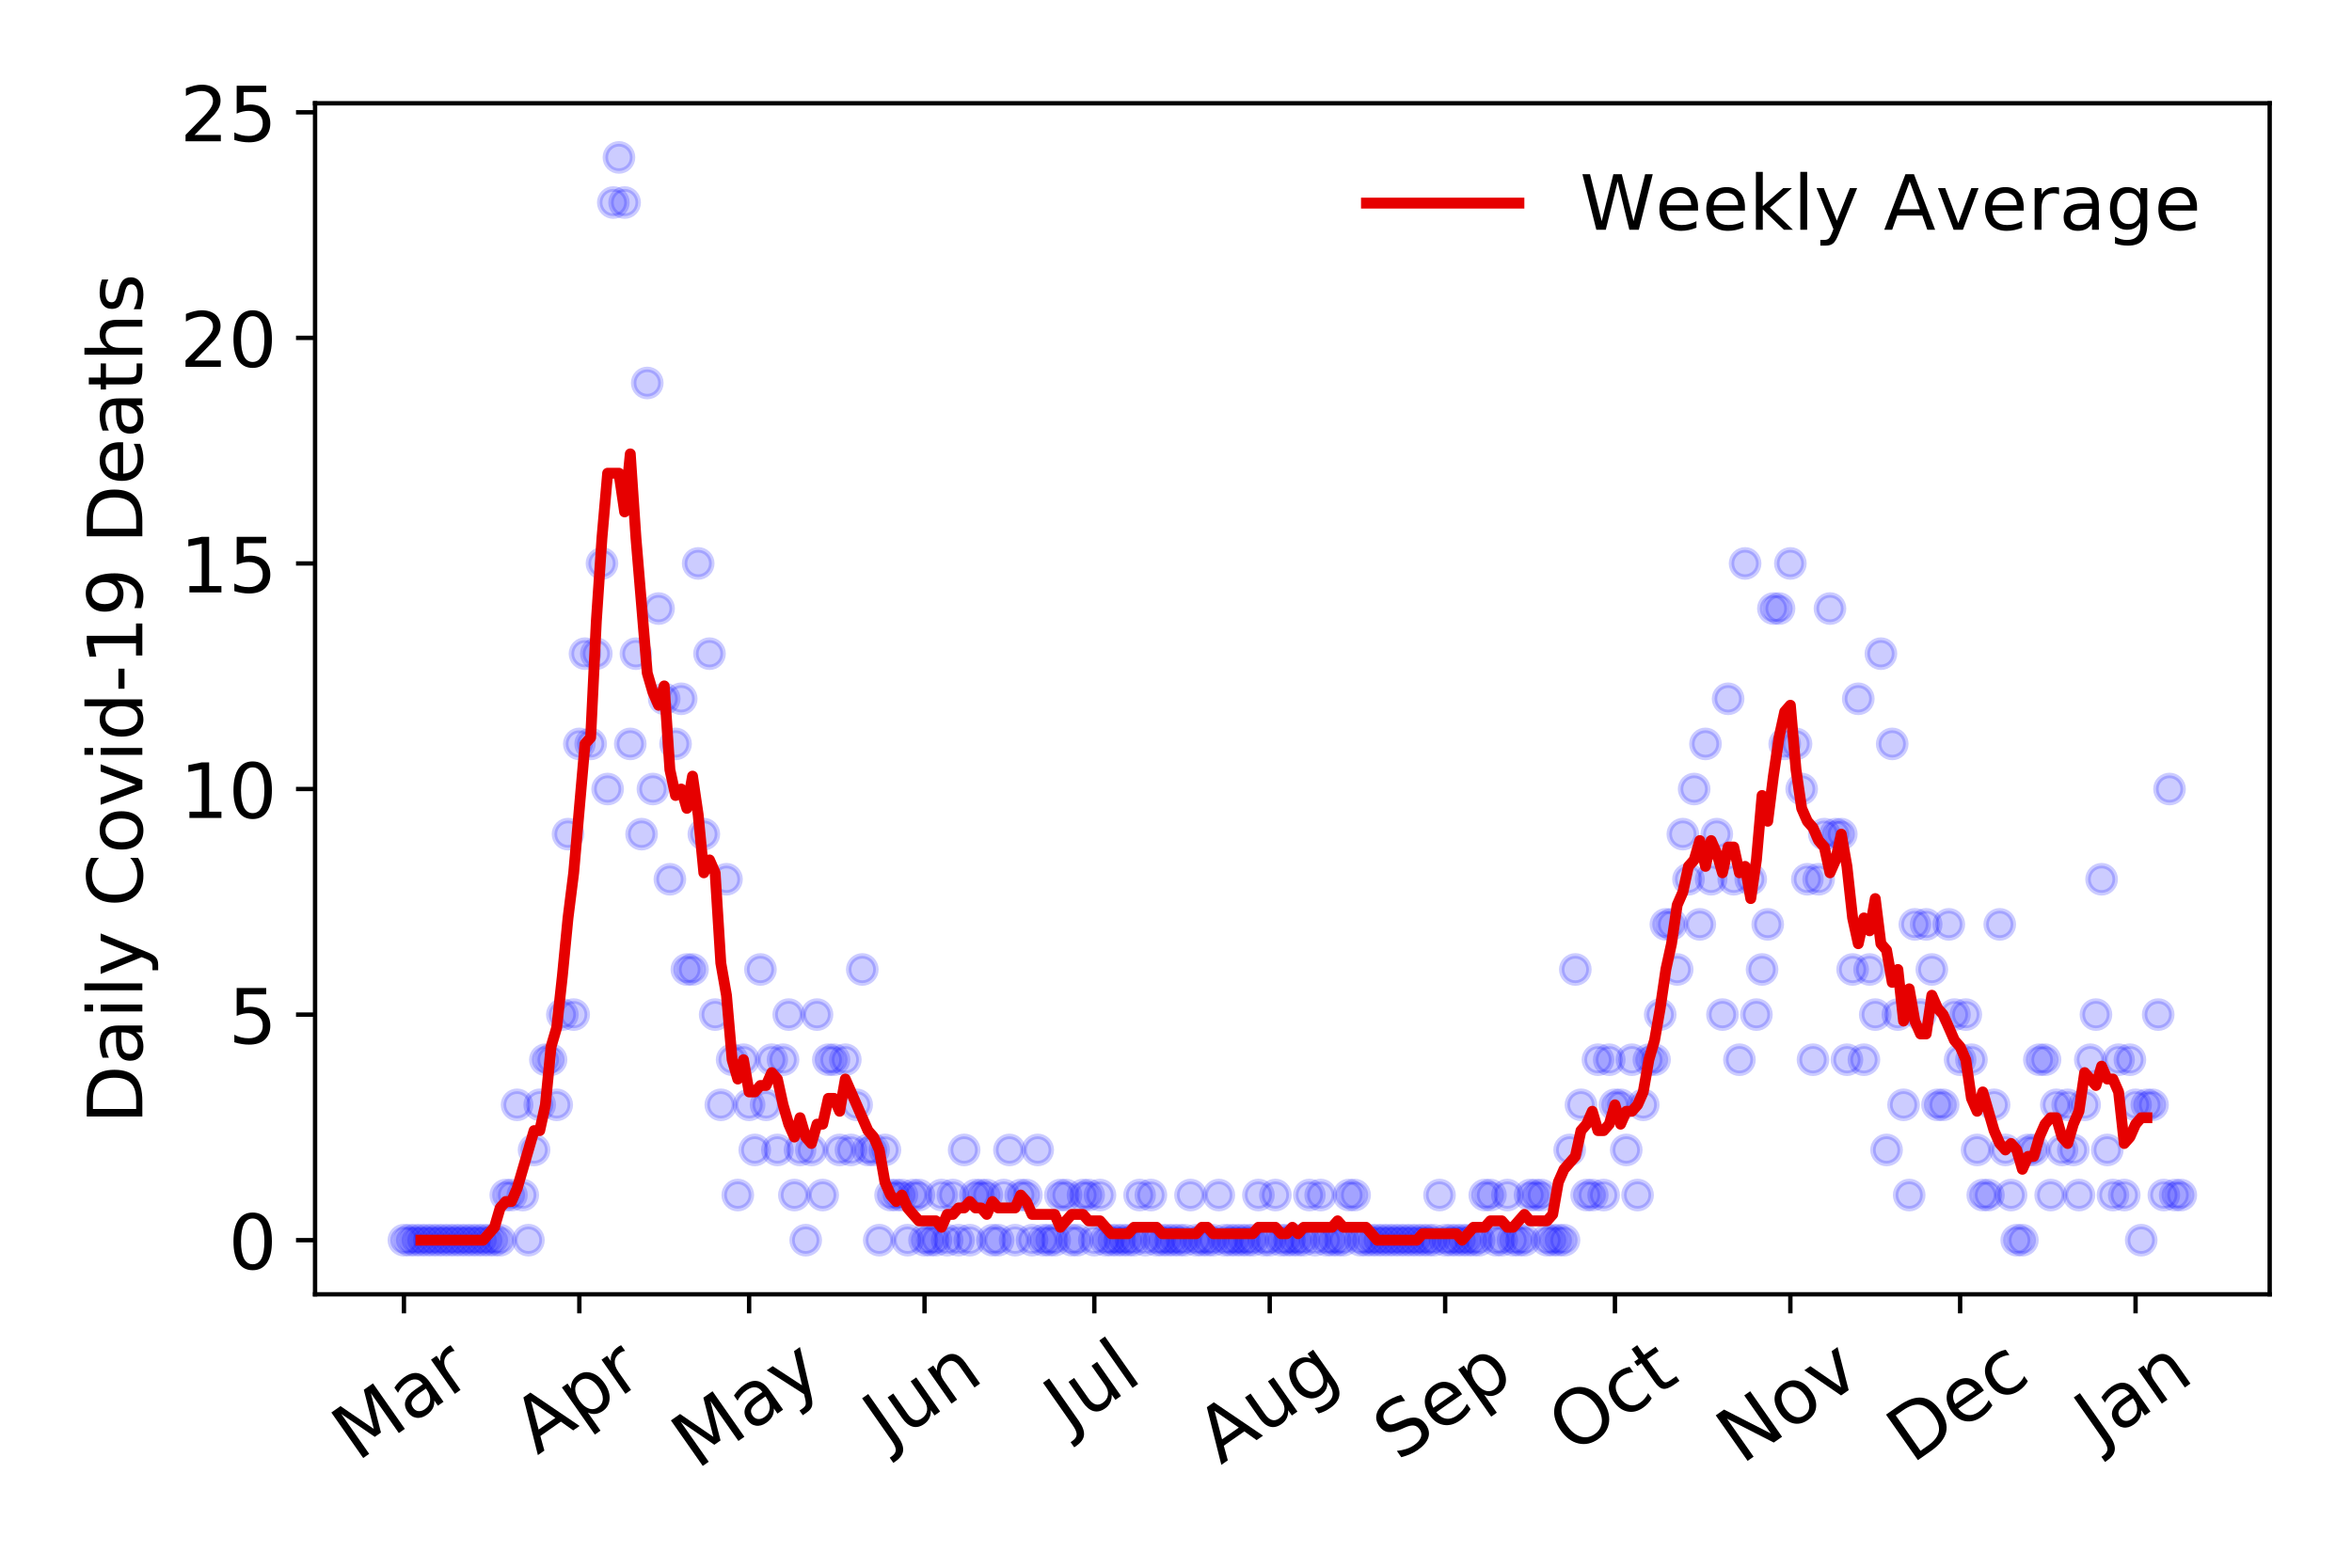<?xml version="1.0" encoding="utf-8" standalone="no"?>
<!DOCTYPE svg PUBLIC "-//W3C//DTD SVG 1.1//EN"
  "http://www.w3.org/Graphics/SVG/1.1/DTD/svg11.dtd">
<!-- Created with matplotlib (https://matplotlib.org/) -->
<svg height="288pt" version="1.1" viewBox="0 0 432 288" width="432pt" xmlns="http://www.w3.org/2000/svg" xmlns:xlink="http://www.w3.org/1999/xlink">
 <defs>
  <style type="text/css">
*{stroke-linecap:butt;stroke-linejoin:round;}
  </style>
 </defs>
 <g id="figure_1">
  <g id="patch_1">
   <path d="M 0 288 
L 432 288 
L 432 0 
L 0 0 
z
" style="fill:#ffffff;"/>
  </g>
  <g id="axes_1">
   <g id="patch_2">
    <path d="M 57.87 237.778 
L 416.88 237.778 
L 416.88 18.973 
L 57.87 18.973 
z
" style="fill:#ffffff;"/>
   </g>
   <g id="matplotlib.axis_1">
    <g id="xtick_1">
     <g id="line2d_1">
      <defs>
       <path d="M 0 0 
L 0 3.5 
" id="m582feae517" style="stroke:#000000;stroke-width:0.8;"/>
      </defs>
      <g>
       <use style="stroke:#000000;stroke-width:0.8;" x="74.189" xlink:href="#m582feae517" y="237.778"/>
      </g>
     </g>
     <g id="text_1">
      <!-- Mar -->
      <defs>
       <path d="M 9.812 72.906 
L 24.516 72.906 
L 43.109 23.297 
L 61.812 72.906 
L 76.516 72.906 
L 76.516 0 
L 66.891 0 
L 66.891 64.016 
L 48.094 14.016 
L 38.188 14.016 
L 19.391 64.016 
L 19.391 0 
L 9.812 0 
z
" id="DejaVuSans-77"/>
       <path d="M 34.281 27.484 
Q 23.391 27.484 19.188 25 
Q 14.984 22.516 14.984 16.5 
Q 14.984 11.719 18.141 8.906 
Q 21.297 6.109 26.703 6.109 
Q 34.188 6.109 38.703 11.406 
Q 43.219 16.703 43.219 25.484 
L 43.219 27.484 
z
M 52.203 31.203 
L 52.203 0 
L 43.219 0 
L 43.219 8.297 
Q 40.141 3.328 35.547 0.953 
Q 30.953 -1.422 24.312 -1.422 
Q 15.922 -1.422 10.953 3.297 
Q 6 8.016 6 15.922 
Q 6 25.141 12.172 29.828 
Q 18.359 34.516 30.609 34.516 
L 43.219 34.516 
L 43.219 35.406 
Q 43.219 41.609 39.141 45 
Q 35.062 48.391 27.688 48.391 
Q 23 48.391 18.547 47.266 
Q 14.109 46.141 10.016 43.891 
L 10.016 52.203 
Q 14.938 54.109 19.578 55.047 
Q 24.219 56 28.609 56 
Q 40.484 56 46.344 49.844 
Q 52.203 43.703 52.203 31.203 
z
" id="DejaVuSans-97"/>
       <path d="M 41.109 46.297 
Q 39.594 47.172 37.812 47.578 
Q 36.031 48 33.891 48 
Q 26.266 48 22.188 43.047 
Q 18.109 38.094 18.109 28.812 
L 18.109 0 
L 9.078 0 
L 9.078 54.688 
L 18.109 54.688 
L 18.109 46.188 
Q 20.953 51.172 25.484 53.578 
Q 30.031 56 36.531 56 
Q 37.453 56 38.578 55.875 
Q 39.703 55.766 41.062 55.516 
z
" id="DejaVuSans-114"/>
      </defs>
      <g transform="translate(65.586 268.643)rotate(-35)scale(0.14 -0.14)">
       <use xlink:href="#DejaVuSans-77"/>
       <use x="86.279" xlink:href="#DejaVuSans-97"/>
       <use x="147.559" xlink:href="#DejaVuSans-114"/>
      </g>
     </g>
    </g>
    <g id="xtick_2">
     <g id="line2d_2">
      <g>
       <use style="stroke:#000000;stroke-width:0.8;" x="106.41" xlink:href="#m582feae517" y="237.778"/>
      </g>
     </g>
     <g id="text_2">
      <!-- Apr -->
      <defs>
       <path d="M 34.188 63.188 
L 20.797 26.906 
L 47.609 26.906 
z
M 28.609 72.906 
L 39.797 72.906 
L 67.578 0 
L 57.328 0 
L 50.688 18.703 
L 17.828 18.703 
L 11.188 0 
L 0.781 0 
z
" id="DejaVuSans-65"/>
       <path d="M 18.109 8.203 
L 18.109 -20.797 
L 9.078 -20.797 
L 9.078 54.688 
L 18.109 54.688 
L 18.109 46.391 
Q 20.953 51.266 25.266 53.625 
Q 29.594 56 35.594 56 
Q 45.562 56 51.781 48.094 
Q 58.016 40.188 58.016 27.297 
Q 58.016 14.406 51.781 6.484 
Q 45.562 -1.422 35.594 -1.422 
Q 29.594 -1.422 25.266 0.953 
Q 20.953 3.328 18.109 8.203 
z
M 48.688 27.297 
Q 48.688 37.203 44.609 42.844 
Q 40.531 48.484 33.406 48.484 
Q 26.266 48.484 22.188 42.844 
Q 18.109 37.203 18.109 27.297 
Q 18.109 17.391 22.188 11.75 
Q 26.266 6.109 33.406 6.109 
Q 40.531 6.109 44.609 11.75 
Q 48.688 17.391 48.688 27.297 
z
" id="DejaVuSans-112"/>
      </defs>
      <g transform="translate(98.706 267.384)rotate(-35)scale(0.14 -0.14)">
       <use xlink:href="#DejaVuSans-65"/>
       <use x="68.408" xlink:href="#DejaVuSans-112"/>
       <use x="131.885" xlink:href="#DejaVuSans-114"/>
      </g>
     </g>
    </g>
    <g id="xtick_3">
     <g id="line2d_3">
      <g>
       <use style="stroke:#000000;stroke-width:0.8;" x="137.592" xlink:href="#m582feae517" y="237.778"/>
      </g>
     </g>
     <g id="text_3">
      <!-- May -->
      <defs>
       <path d="M 32.172 -5.078 
Q 28.375 -14.844 24.75 -17.812 
Q 21.141 -20.797 15.094 -20.797 
L 7.906 -20.797 
L 7.906 -13.281 
L 13.188 -13.281 
Q 16.891 -13.281 18.938 -11.516 
Q 21 -9.766 23.484 -3.219 
L 25.094 0.875 
L 2.984 54.688 
L 12.5 54.688 
L 29.594 11.922 
L 46.688 54.688 
L 56.203 54.688 
z
" id="DejaVuSans-121"/>
      </defs>
      <g transform="translate(127.953 270.094)rotate(-35)scale(0.14 -0.14)">
       <use xlink:href="#DejaVuSans-77"/>
       <use x="86.279" xlink:href="#DejaVuSans-97"/>
       <use x="147.559" xlink:href="#DejaVuSans-121"/>
      </g>
     </g>
    </g>
    <g id="xtick_4">
     <g id="line2d_4">
      <g>
       <use style="stroke:#000000;stroke-width:0.8;" x="169.814" xlink:href="#m582feae517" y="237.778"/>
      </g>
     </g>
     <g id="text_4">
      <!-- Jun -->
      <defs>
       <path d="M 9.812 72.906 
L 19.672 72.906 
L 19.672 5.078 
Q 19.672 -8.109 14.672 -14.062 
Q 9.672 -20.016 -1.422 -20.016 
L -5.172 -20.016 
L -5.172 -11.719 
L -2.094 -11.719 
Q 4.438 -11.719 7.125 -8.047 
Q 9.812 -4.391 9.812 5.078 
z
" id="DejaVuSans-74"/>
       <path d="M 8.5 21.578 
L 8.5 54.688 
L 17.484 54.688 
L 17.484 21.922 
Q 17.484 14.156 20.5 10.266 
Q 23.531 6.391 29.594 6.391 
Q 36.859 6.391 41.078 11.031 
Q 45.312 15.672 45.312 23.688 
L 45.312 54.688 
L 54.297 54.688 
L 54.297 0 
L 45.312 0 
L 45.312 8.406 
Q 42.047 3.422 37.719 1 
Q 33.406 -1.422 27.688 -1.422 
Q 18.266 -1.422 13.375 4.438 
Q 8.5 10.297 8.5 21.578 
z
M 31.109 56 
z
" id="DejaVuSans-117"/>
       <path d="M 54.891 33.016 
L 54.891 0 
L 45.906 0 
L 45.906 32.719 
Q 45.906 40.484 42.875 44.328 
Q 39.844 48.188 33.797 48.188 
Q 26.516 48.188 22.312 43.547 
Q 18.109 38.922 18.109 30.906 
L 18.109 0 
L 9.078 0 
L 9.078 54.688 
L 18.109 54.688 
L 18.109 46.188 
Q 21.344 51.125 25.703 53.562 
Q 30.078 56 35.797 56 
Q 45.219 56 50.047 50.172 
Q 54.891 44.344 54.891 33.016 
z
" id="DejaVuSans-110"/>
      </defs>
      <g transform="translate(163.07 266.039)rotate(-35)scale(0.14 -0.14)">
       <use xlink:href="#DejaVuSans-74"/>
       <use x="29.492" xlink:href="#DejaVuSans-117"/>
       <use x="92.871" xlink:href="#DejaVuSans-110"/>
      </g>
     </g>
    </g>
    <g id="xtick_5">
     <g id="line2d_5">
      <g>
       <use style="stroke:#000000;stroke-width:0.8;" x="200.996" xlink:href="#m582feae517" y="237.778"/>
      </g>
     </g>
     <g id="text_5">
      <!-- Jul -->
      <defs>
       <path d="M 9.422 75.984 
L 18.406 75.984 
L 18.406 0 
L 9.422 0 
z
" id="DejaVuSans-108"/>
      </defs>
      <g transform="translate(196.293 263.181)rotate(-35)scale(0.14 -0.14)">
       <use xlink:href="#DejaVuSans-74"/>
       <use x="29.492" xlink:href="#DejaVuSans-117"/>
       <use x="92.871" xlink:href="#DejaVuSans-108"/>
      </g>
     </g>
    </g>
    <g id="xtick_6">
     <g id="line2d_6">
      <g>
       <use style="stroke:#000000;stroke-width:0.8;" x="233.217" xlink:href="#m582feae517" y="237.778"/>
      </g>
     </g>
     <g id="text_6">
      <!-- Aug -->
      <defs>
       <path d="M 45.406 27.984 
Q 45.406 37.75 41.375 43.109 
Q 37.359 48.484 30.078 48.484 
Q 22.859 48.484 18.828 43.109 
Q 14.797 37.75 14.797 27.984 
Q 14.797 18.266 18.828 12.891 
Q 22.859 7.516 30.078 7.516 
Q 37.359 7.516 41.375 12.891 
Q 45.406 18.266 45.406 27.984 
z
M 54.391 6.781 
Q 54.391 -7.172 48.188 -13.984 
Q 42 -20.797 29.203 -20.797 
Q 24.469 -20.797 20.266 -20.094 
Q 16.062 -19.391 12.109 -17.922 
L 12.109 -9.188 
Q 16.062 -11.328 19.922 -12.344 
Q 23.781 -13.375 27.781 -13.375 
Q 36.625 -13.375 41.016 -8.766 
Q 45.406 -4.156 45.406 5.172 
L 45.406 9.625 
Q 42.625 4.781 38.281 2.391 
Q 33.938 0 27.875 0 
Q 17.828 0 11.672 7.656 
Q 5.516 15.328 5.516 27.984 
Q 5.516 40.672 11.672 48.328 
Q 17.828 56 27.875 56 
Q 33.938 56 38.281 53.609 
Q 42.625 51.219 45.406 46.391 
L 45.406 54.688 
L 54.391 54.688 
z
" id="DejaVuSans-103"/>
      </defs>
      <g transform="translate(224.237 269.172)rotate(-35)scale(0.14 -0.14)">
       <use xlink:href="#DejaVuSans-65"/>
       <use x="68.408" xlink:href="#DejaVuSans-117"/>
       <use x="131.787" xlink:href="#DejaVuSans-103"/>
      </g>
     </g>
    </g>
    <g id="xtick_7">
     <g id="line2d_7">
      <g>
       <use style="stroke:#000000;stroke-width:0.8;" x="265.439" xlink:href="#m582feae517" y="237.778"/>
      </g>
     </g>
     <g id="text_7">
      <!-- Sep -->
      <defs>
       <path d="M 53.516 70.516 
L 53.516 60.891 
Q 47.906 63.578 42.922 64.891 
Q 37.938 66.219 33.297 66.219 
Q 25.25 66.219 20.875 63.094 
Q 16.5 59.969 16.5 54.203 
Q 16.5 49.359 19.406 46.891 
Q 22.312 44.438 30.422 42.922 
L 36.375 41.703 
Q 47.406 39.594 52.656 34.297 
Q 57.906 29 57.906 20.125 
Q 57.906 9.516 50.797 4.047 
Q 43.703 -1.422 29.984 -1.422 
Q 24.812 -1.422 18.969 -0.25 
Q 13.141 0.922 6.891 3.219 
L 6.891 13.375 
Q 12.891 10.016 18.656 8.297 
Q 24.422 6.594 29.984 6.594 
Q 38.422 6.594 43.016 9.906 
Q 47.609 13.234 47.609 19.391 
Q 47.609 24.75 44.312 27.781 
Q 41.016 30.812 33.5 32.328 
L 27.484 33.5 
Q 16.453 35.688 11.516 40.375 
Q 6.594 45.062 6.594 53.422 
Q 6.594 63.094 13.406 68.656 
Q 20.219 74.219 32.172 74.219 
Q 37.312 74.219 42.625 73.281 
Q 47.953 72.359 53.516 70.516 
z
" id="DejaVuSans-83"/>
       <path d="M 56.203 29.594 
L 56.203 25.203 
L 14.891 25.203 
Q 15.484 15.922 20.484 11.062 
Q 25.484 6.203 34.422 6.203 
Q 39.594 6.203 44.453 7.469 
Q 49.312 8.734 54.109 11.281 
L 54.109 2.781 
Q 49.266 0.734 44.188 -0.344 
Q 39.109 -1.422 33.891 -1.422 
Q 20.797 -1.422 13.156 6.188 
Q 5.516 13.812 5.516 26.812 
Q 5.516 40.234 12.766 48.109 
Q 20.016 56 32.328 56 
Q 43.359 56 49.781 48.891 
Q 56.203 41.797 56.203 29.594 
z
M 47.219 32.234 
Q 47.125 39.594 43.094 43.984 
Q 39.062 48.391 32.422 48.391 
Q 24.906 48.391 20.391 44.141 
Q 15.875 39.891 15.188 32.172 
z
" id="DejaVuSans-101"/>
      </defs>
      <g transform="translate(256.846 268.629)rotate(-35)scale(0.14 -0.14)">
       <use xlink:href="#DejaVuSans-83"/>
       <use x="63.477" xlink:href="#DejaVuSans-101"/>
       <use x="125" xlink:href="#DejaVuSans-112"/>
      </g>
     </g>
    </g>
    <g id="xtick_8">
     <g id="line2d_8">
      <g>
       <use style="stroke:#000000;stroke-width:0.8;" x="296.621" xlink:href="#m582feae517" y="237.778"/>
      </g>
     </g>
     <g id="text_8">
      <!-- Oct -->
      <defs>
       <path d="M 39.406 66.219 
Q 28.656 66.219 22.328 58.203 
Q 16.016 50.203 16.016 36.375 
Q 16.016 22.609 22.328 14.594 
Q 28.656 6.594 39.406 6.594 
Q 50.141 6.594 56.422 14.594 
Q 62.703 22.609 62.703 36.375 
Q 62.703 50.203 56.422 58.203 
Q 50.141 66.219 39.406 66.219 
z
M 39.406 74.219 
Q 54.734 74.219 63.906 63.938 
Q 73.094 53.656 73.094 36.375 
Q 73.094 19.141 63.906 8.859 
Q 54.734 -1.422 39.406 -1.422 
Q 24.031 -1.422 14.812 8.828 
Q 5.609 19.094 5.609 36.375 
Q 5.609 53.656 14.812 63.938 
Q 24.031 74.219 39.406 74.219 
z
" id="DejaVuSans-79"/>
       <path d="M 48.781 52.594 
L 48.781 44.188 
Q 44.969 46.297 41.141 47.344 
Q 37.312 48.391 33.406 48.391 
Q 24.656 48.391 19.812 42.844 
Q 14.984 37.312 14.984 27.297 
Q 14.984 17.281 19.812 11.734 
Q 24.656 6.203 33.406 6.203 
Q 37.312 6.203 41.141 7.25 
Q 44.969 8.297 48.781 10.406 
L 48.781 2.094 
Q 45.016 0.344 40.984 -0.531 
Q 36.969 -1.422 32.422 -1.422 
Q 20.062 -1.422 12.781 6.344 
Q 5.516 14.109 5.516 27.297 
Q 5.516 40.672 12.859 48.328 
Q 20.219 56 33.016 56 
Q 37.156 56 41.109 55.141 
Q 45.062 54.297 48.781 52.594 
z
" id="DejaVuSans-99"/>
       <path d="M 18.312 70.219 
L 18.312 54.688 
L 36.812 54.688 
L 36.812 47.703 
L 18.312 47.703 
L 18.312 18.016 
Q 18.312 11.328 20.141 9.422 
Q 21.969 7.516 27.594 7.516 
L 36.812 7.516 
L 36.812 0 
L 27.594 0 
Q 17.188 0 13.234 3.875 
Q 9.281 7.766 9.281 18.016 
L 9.281 47.703 
L 2.688 47.703 
L 2.688 54.688 
L 9.281 54.688 
L 9.281 70.219 
z
" id="DejaVuSans-116"/>
      </defs>
      <g transform="translate(288.922 267.377)rotate(-35)scale(0.14 -0.14)">
       <use xlink:href="#DejaVuSans-79"/>
       <use x="78.711" xlink:href="#DejaVuSans-99"/>
       <use x="133.691" xlink:href="#DejaVuSans-116"/>
      </g>
     </g>
    </g>
    <g id="xtick_9">
     <g id="line2d_9">
      <g>
       <use style="stroke:#000000;stroke-width:0.8;" x="328.843" xlink:href="#m582feae517" y="237.778"/>
      </g>
     </g>
     <g id="text_9">
      <!-- Nov -->
      <defs>
       <path d="M 9.812 72.906 
L 23.094 72.906 
L 55.422 11.922 
L 55.422 72.906 
L 64.984 72.906 
L 64.984 0 
L 51.703 0 
L 19.391 60.984 
L 19.391 0 
L 9.812 0 
z
" id="DejaVuSans-78"/>
       <path d="M 30.609 48.391 
Q 23.391 48.391 19.188 42.75 
Q 14.984 37.109 14.984 27.297 
Q 14.984 17.484 19.156 11.844 
Q 23.344 6.203 30.609 6.203 
Q 37.797 6.203 41.984 11.859 
Q 46.188 17.531 46.188 27.297 
Q 46.188 37.016 41.984 42.703 
Q 37.797 48.391 30.609 48.391 
z
M 30.609 56 
Q 42.328 56 49.016 48.375 
Q 55.719 40.766 55.719 27.297 
Q 55.719 13.875 49.016 6.219 
Q 42.328 -1.422 30.609 -1.422 
Q 18.844 -1.422 12.172 6.219 
Q 5.516 13.875 5.516 27.297 
Q 5.516 40.766 12.172 48.375 
Q 18.844 56 30.609 56 
z
" id="DejaVuSans-111"/>
       <path d="M 2.984 54.688 
L 12.5 54.688 
L 29.594 8.797 
L 46.688 54.688 
L 56.203 54.688 
L 35.688 0 
L 23.484 0 
z
" id="DejaVuSans-118"/>
      </defs>
      <g transform="translate(319.866 269.166)rotate(-35)scale(0.14 -0.14)">
       <use xlink:href="#DejaVuSans-78"/>
       <use x="74.805" xlink:href="#DejaVuSans-111"/>
       <use x="135.986" xlink:href="#DejaVuSans-118"/>
      </g>
     </g>
    </g>
    <g id="xtick_10">
     <g id="line2d_10">
      <g>
       <use style="stroke:#000000;stroke-width:0.8;" x="360.025" xlink:href="#m582feae517" y="237.778"/>
      </g>
     </g>
     <g id="text_10">
      <!-- Dec -->
      <defs>
       <path d="M 19.672 64.797 
L 19.672 8.109 
L 31.594 8.109 
Q 46.688 8.109 53.688 14.938 
Q 60.688 21.781 60.688 36.531 
Q 60.688 51.172 53.688 57.984 
Q 46.688 64.797 31.594 64.797 
z
M 9.812 72.906 
L 30.078 72.906 
Q 51.266 72.906 61.172 64.094 
Q 71.094 55.281 71.094 36.531 
Q 71.094 17.672 61.125 8.828 
Q 51.172 0 30.078 0 
L 9.812 0 
z
" id="DejaVuSans-68"/>
      </defs>
      <g transform="translate(351.144 269.032)rotate(-35)scale(0.14 -0.14)">
       <use xlink:href="#DejaVuSans-68"/>
       <use x="77.002" xlink:href="#DejaVuSans-101"/>
       <use x="138.525" xlink:href="#DejaVuSans-99"/>
      </g>
     </g>
    </g>
    <g id="xtick_11">
     <g id="line2d_11">
      <g>
       <use style="stroke:#000000;stroke-width:0.8;" x="392.246" xlink:href="#m582feae517" y="237.778"/>
      </g>
     </g>
     <g id="text_11">
      <!-- Jan -->
      <g transform="translate(385.623 265.871)rotate(-35)scale(0.14 -0.14)">
       <use xlink:href="#DejaVuSans-74"/>
       <use x="29.492" xlink:href="#DejaVuSans-97"/>
       <use x="90.771" xlink:href="#DejaVuSans-110"/>
      </g>
     </g>
    </g>
   </g>
   <g id="matplotlib.axis_2">
    <g id="ytick_1">
     <g id="line2d_12">
      <defs>
       <path d="M 0 0 
L -3.5 0 
" id="m86cba9b48b" style="stroke:#000000;stroke-width:0.8;"/>
      </defs>
      <g>
       <use style="stroke:#000000;stroke-width:0.8;" x="57.87" xlink:href="#m86cba9b48b" y="227.832"/>
      </g>
     </g>
     <g id="text_12">
      <!-- 0 -->
      <defs>
       <path d="M 31.781 66.406 
Q 24.172 66.406 20.328 58.906 
Q 16.5 51.422 16.5 36.375 
Q 16.5 21.391 20.328 13.891 
Q 24.172 6.391 31.781 6.391 
Q 39.453 6.391 43.281 13.891 
Q 47.125 21.391 47.125 36.375 
Q 47.125 51.422 43.281 58.906 
Q 39.453 66.406 31.781 66.406 
z
M 31.781 74.219 
Q 44.047 74.219 50.516 64.516 
Q 56.984 54.828 56.984 36.375 
Q 56.984 17.969 50.516 8.266 
Q 44.047 -1.422 31.781 -1.422 
Q 19.531 -1.422 13.062 8.266 
Q 6.594 17.969 6.594 36.375 
Q 6.594 54.828 13.062 64.516 
Q 19.531 74.219 31.781 74.219 
z
" id="DejaVuSans-48"/>
      </defs>
      <g transform="translate(41.962 233.151)scale(0.14 -0.14)">
       <use xlink:href="#DejaVuSans-48"/>
      </g>
     </g>
    </g>
    <g id="ytick_2">
     <g id="line2d_13">
      <g>
       <use style="stroke:#000000;stroke-width:0.8;" x="57.87" xlink:href="#m86cba9b48b" y="186.392"/>
      </g>
     </g>
     <g id="text_13">
      <!-- 5 -->
      <defs>
       <path d="M 10.797 72.906 
L 49.516 72.906 
L 49.516 64.594 
L 19.828 64.594 
L 19.828 46.734 
Q 21.969 47.469 24.109 47.828 
Q 26.266 48.188 28.422 48.188 
Q 40.625 48.188 47.75 41.5 
Q 54.891 34.812 54.891 23.391 
Q 54.891 11.625 47.562 5.094 
Q 40.234 -1.422 26.906 -1.422 
Q 22.312 -1.422 17.547 -0.641 
Q 12.797 0.141 7.719 1.703 
L 7.719 11.625 
Q 12.109 9.234 16.797 8.062 
Q 21.484 6.891 26.703 6.891 
Q 35.156 6.891 40.078 11.328 
Q 45.016 15.766 45.016 23.391 
Q 45.016 31 40.078 35.438 
Q 35.156 39.891 26.703 39.891 
Q 22.75 39.891 18.812 39.016 
Q 14.891 38.141 10.797 36.281 
z
" id="DejaVuSans-53"/>
      </defs>
      <g transform="translate(41.962 191.711)scale(0.14 -0.14)">
       <use xlink:href="#DejaVuSans-53"/>
      </g>
     </g>
    </g>
    <g id="ytick_3">
     <g id="line2d_14">
      <g>
       <use style="stroke:#000000;stroke-width:0.8;" x="57.87" xlink:href="#m86cba9b48b" y="144.952"/>
      </g>
     </g>
     <g id="text_14">
      <!-- 10 -->
      <defs>
       <path d="M 12.406 8.297 
L 28.516 8.297 
L 28.516 63.922 
L 10.984 60.406 
L 10.984 69.391 
L 28.422 72.906 
L 38.281 72.906 
L 38.281 8.297 
L 54.391 8.297 
L 54.391 0 
L 12.406 0 
z
" id="DejaVuSans-49"/>
      </defs>
      <g transform="translate(33.055 150.271)scale(0.14 -0.14)">
       <use xlink:href="#DejaVuSans-49"/>
       <use x="63.623" xlink:href="#DejaVuSans-48"/>
      </g>
     </g>
    </g>
    <g id="ytick_4">
     <g id="line2d_15">
      <g>
       <use style="stroke:#000000;stroke-width:0.8;" x="57.87" xlink:href="#m86cba9b48b" y="103.511"/>
      </g>
     </g>
     <g id="text_15">
      <!-- 15 -->
      <g transform="translate(33.055 108.83)scale(0.14 -0.14)">
       <use xlink:href="#DejaVuSans-49"/>
       <use x="63.623" xlink:href="#DejaVuSans-53"/>
      </g>
     </g>
    </g>
    <g id="ytick_5">
     <g id="line2d_16">
      <g>
       <use style="stroke:#000000;stroke-width:0.8;" x="57.87" xlink:href="#m86cba9b48b" y="62.071"/>
      </g>
     </g>
     <g id="text_16">
      <!-- 20 -->
      <defs>
       <path d="M 19.188 8.297 
L 53.609 8.297 
L 53.609 0 
L 7.328 0 
L 7.328 8.297 
Q 12.938 14.109 22.625 23.891 
Q 32.328 33.688 34.812 36.531 
Q 39.547 41.844 41.422 45.531 
Q 43.312 49.219 43.312 52.781 
Q 43.312 58.594 39.234 62.25 
Q 35.156 65.922 28.609 65.922 
Q 23.969 65.922 18.812 64.312 
Q 13.672 62.703 7.812 59.422 
L 7.812 69.391 
Q 13.766 71.781 18.938 73 
Q 24.125 74.219 28.422 74.219 
Q 39.75 74.219 46.484 68.547 
Q 53.219 62.891 53.219 53.422 
Q 53.219 48.922 51.531 44.891 
Q 49.859 40.875 45.406 35.406 
Q 44.188 33.984 37.641 27.219 
Q 31.109 20.453 19.188 8.297 
z
" id="DejaVuSans-50"/>
      </defs>
      <g transform="translate(33.055 67.39)scale(0.14 -0.14)">
       <use xlink:href="#DejaVuSans-50"/>
       <use x="63.623" xlink:href="#DejaVuSans-48"/>
      </g>
     </g>
    </g>
    <g id="ytick_6">
     <g id="line2d_17">
      <g>
       <use style="stroke:#000000;stroke-width:0.8;" x="57.87" xlink:href="#m86cba9b48b" y="20.63"/>
      </g>
     </g>
     <g id="text_17">
      <!-- 25 -->
      <g transform="translate(33.055 25.949)scale(0.14 -0.14)">
       <use xlink:href="#DejaVuSans-50"/>
       <use x="63.623" xlink:href="#DejaVuSans-53"/>
      </g>
     </g>
    </g>
    <g id="text_18">
     <!-- Daily Covid-19 Deaths -->
     <defs>
      <path d="M 9.422 54.688 
L 18.406 54.688 
L 18.406 0 
L 9.422 0 
z
M 9.422 75.984 
L 18.406 75.984 
L 18.406 64.594 
L 9.422 64.594 
z
" id="DejaVuSans-105"/>
      <path id="DejaVuSans-32"/>
      <path d="M 64.406 67.281 
L 64.406 56.891 
Q 59.422 61.531 53.781 63.812 
Q 48.141 66.109 41.797 66.109 
Q 29.297 66.109 22.656 58.469 
Q 16.016 50.828 16.016 36.375 
Q 16.016 21.969 22.656 14.328 
Q 29.297 6.688 41.797 6.688 
Q 48.141 6.688 53.781 8.984 
Q 59.422 11.281 64.406 15.922 
L 64.406 5.609 
Q 59.234 2.094 53.438 0.328 
Q 47.656 -1.422 41.219 -1.422 
Q 24.656 -1.422 15.125 8.703 
Q 5.609 18.844 5.609 36.375 
Q 5.609 53.953 15.125 64.078 
Q 24.656 74.219 41.219 74.219 
Q 47.75 74.219 53.531 72.484 
Q 59.328 70.75 64.406 67.281 
z
" id="DejaVuSans-67"/>
      <path d="M 45.406 46.391 
L 45.406 75.984 
L 54.391 75.984 
L 54.391 0 
L 45.406 0 
L 45.406 8.203 
Q 42.578 3.328 38.25 0.953 
Q 33.938 -1.422 27.875 -1.422 
Q 17.969 -1.422 11.734 6.484 
Q 5.516 14.406 5.516 27.297 
Q 5.516 40.188 11.734 48.094 
Q 17.969 56 27.875 56 
Q 33.938 56 38.25 53.625 
Q 42.578 51.266 45.406 46.391 
z
M 14.797 27.297 
Q 14.797 17.391 18.875 11.75 
Q 22.953 6.109 30.078 6.109 
Q 37.203 6.109 41.297 11.75 
Q 45.406 17.391 45.406 27.297 
Q 45.406 37.203 41.297 42.844 
Q 37.203 48.484 30.078 48.484 
Q 22.953 48.484 18.875 42.844 
Q 14.797 37.203 14.797 27.297 
z
" id="DejaVuSans-100"/>
      <path d="M 4.891 31.391 
L 31.203 31.391 
L 31.203 23.391 
L 4.891 23.391 
z
" id="DejaVuSans-45"/>
      <path d="M 10.984 1.516 
L 10.984 10.5 
Q 14.703 8.734 18.5 7.812 
Q 22.312 6.891 25.984 6.891 
Q 35.75 6.891 40.891 13.453 
Q 46.047 20.016 46.781 33.406 
Q 43.953 29.203 39.594 26.953 
Q 35.25 24.703 29.984 24.703 
Q 19.047 24.703 12.672 31.312 
Q 6.297 37.938 6.297 49.422 
Q 6.297 60.641 12.938 67.422 
Q 19.578 74.219 30.609 74.219 
Q 43.266 74.219 49.922 64.516 
Q 56.594 54.828 56.594 36.375 
Q 56.594 19.141 48.406 8.859 
Q 40.234 -1.422 26.422 -1.422 
Q 22.703 -1.422 18.891 -0.688 
Q 15.094 0.047 10.984 1.516 
z
M 30.609 32.422 
Q 37.25 32.422 41.125 36.953 
Q 45.016 41.5 45.016 49.422 
Q 45.016 57.281 41.125 61.844 
Q 37.25 66.406 30.609 66.406 
Q 23.969 66.406 20.094 61.844 
Q 16.219 57.281 16.219 49.422 
Q 16.219 41.5 20.094 36.953 
Q 23.969 32.422 30.609 32.422 
z
" id="DejaVuSans-57"/>
      <path d="M 54.891 33.016 
L 54.891 0 
L 45.906 0 
L 45.906 32.719 
Q 45.906 40.484 42.875 44.328 
Q 39.844 48.188 33.797 48.188 
Q 26.516 48.188 22.312 43.547 
Q 18.109 38.922 18.109 30.906 
L 18.109 0 
L 9.078 0 
L 9.078 75.984 
L 18.109 75.984 
L 18.109 46.188 
Q 21.344 51.125 25.703 53.562 
Q 30.078 56 35.797 56 
Q 45.219 56 50.047 50.172 
Q 54.891 44.344 54.891 33.016 
z
" id="DejaVuSans-104"/>
      <path d="M 44.281 53.078 
L 44.281 44.578 
Q 40.484 46.531 36.375 47.5 
Q 32.281 48.484 27.875 48.484 
Q 21.188 48.484 17.844 46.438 
Q 14.5 44.391 14.5 40.281 
Q 14.5 37.156 16.891 35.375 
Q 19.281 33.594 26.516 31.984 
L 29.594 31.297 
Q 39.156 29.25 43.188 25.516 
Q 47.219 21.781 47.219 15.094 
Q 47.219 7.469 41.188 3.016 
Q 35.156 -1.422 24.609 -1.422 
Q 20.219 -1.422 15.453 -0.562 
Q 10.688 0.297 5.422 2 
L 5.422 11.281 
Q 10.406 8.688 15.234 7.391 
Q 20.062 6.109 24.812 6.109 
Q 31.156 6.109 34.562 8.281 
Q 37.984 10.453 37.984 14.406 
Q 37.984 18.062 35.516 20.016 
Q 33.062 21.969 24.703 23.781 
L 21.578 24.516 
Q 13.234 26.266 9.516 29.906 
Q 5.812 33.547 5.812 39.891 
Q 5.812 47.609 11.281 51.797 
Q 16.75 56 26.812 56 
Q 31.781 56 36.172 55.266 
Q 40.578 54.547 44.281 53.078 
z
" id="DejaVuSans-115"/>
     </defs>
     <g transform="translate(26.143 206.487)rotate(-90)scale(0.14 -0.14)">
      <use xlink:href="#DejaVuSans-68"/>
      <use x="77.002" xlink:href="#DejaVuSans-97"/>
      <use x="138.281" xlink:href="#DejaVuSans-105"/>
      <use x="166.064" xlink:href="#DejaVuSans-108"/>
      <use x="193.848" xlink:href="#DejaVuSans-121"/>
      <use x="253.027" xlink:href="#DejaVuSans-32"/>
      <use x="284.814" xlink:href="#DejaVuSans-67"/>
      <use x="354.639" xlink:href="#DejaVuSans-111"/>
      <use x="415.82" xlink:href="#DejaVuSans-118"/>
      <use x="475" xlink:href="#DejaVuSans-105"/>
      <use x="502.783" xlink:href="#DejaVuSans-100"/>
      <use x="566.26" xlink:href="#DejaVuSans-45"/>
      <use x="602.344" xlink:href="#DejaVuSans-49"/>
      <use x="665.967" xlink:href="#DejaVuSans-57"/>
      <use x="729.59" xlink:href="#DejaVuSans-32"/>
      <use x="761.377" xlink:href="#DejaVuSans-68"/>
      <use x="838.379" xlink:href="#DejaVuSans-101"/>
      <use x="899.902" xlink:href="#DejaVuSans-97"/>
      <use x="961.182" xlink:href="#DejaVuSans-116"/>
      <use x="1000.391" xlink:href="#DejaVuSans-104"/>
      <use x="1063.77" xlink:href="#DejaVuSans-115"/>
     </g>
    </g>
   </g>
   <g id="line2d_18">
    <defs>
     <path d="M 0 2.5 
C 0.663 2.5 1.299 2.237 1.768 1.768 
C 2.237 1.299 2.5 0.663 2.5 0 
C 2.5 -0.663 2.237 -1.299 1.768 -1.768 
C 1.299 -2.237 0.663 -2.5 0 -2.5 
C -0.663 -2.5 -1.299 -2.237 -1.768 -1.768 
C -2.237 -1.299 -2.5 -0.663 -2.5 0 
C -2.5 0.663 -2.237 1.299 -1.768 1.768 
C -1.299 2.237 -0.663 2.5 0 2.5 
z
" id="mfd3d2d08da" style="stroke:#0000ff;stroke-opacity:0.2;"/>
    </defs>
    <g clip-path="url(#pfe17408e26)">
     <use style="fill:#0000ff;fill-opacity:0.2;stroke:#0000ff;stroke-opacity:0.2;" x="74.189" xlink:href="#mfd3d2d08da" y="227.832"/>
     <use style="fill:#0000ff;fill-opacity:0.2;stroke:#0000ff;stroke-opacity:0.2;" x="75.228" xlink:href="#mfd3d2d08da" y="227.832"/>
     <use style="fill:#0000ff;fill-opacity:0.2;stroke:#0000ff;stroke-opacity:0.2;" x="76.267" xlink:href="#mfd3d2d08da" y="227.832"/>
     <use style="fill:#0000ff;fill-opacity:0.2;stroke:#0000ff;stroke-opacity:0.2;" x="77.307" xlink:href="#mfd3d2d08da" y="227.832"/>
     <use style="fill:#0000ff;fill-opacity:0.2;stroke:#0000ff;stroke-opacity:0.2;" x="78.346" xlink:href="#mfd3d2d08da" y="227.832"/>
     <use style="fill:#0000ff;fill-opacity:0.2;stroke:#0000ff;stroke-opacity:0.2;" x="79.386" xlink:href="#mfd3d2d08da" y="227.832"/>
     <use style="fill:#0000ff;fill-opacity:0.2;stroke:#0000ff;stroke-opacity:0.2;" x="80.425" xlink:href="#mfd3d2d08da" y="227.832"/>
     <use style="fill:#0000ff;fill-opacity:0.2;stroke:#0000ff;stroke-opacity:0.2;" x="81.464" xlink:href="#mfd3d2d08da" y="227.832"/>
     <use style="fill:#0000ff;fill-opacity:0.2;stroke:#0000ff;stroke-opacity:0.2;" x="82.504" xlink:href="#mfd3d2d08da" y="227.832"/>
     <use style="fill:#0000ff;fill-opacity:0.2;stroke:#0000ff;stroke-opacity:0.2;" x="83.543" xlink:href="#mfd3d2d08da" y="227.832"/>
     <use style="fill:#0000ff;fill-opacity:0.2;stroke:#0000ff;stroke-opacity:0.2;" x="84.583" xlink:href="#mfd3d2d08da" y="227.832"/>
     <use style="fill:#0000ff;fill-opacity:0.2;stroke:#0000ff;stroke-opacity:0.2;" x="85.622" xlink:href="#mfd3d2d08da" y="227.832"/>
     <use style="fill:#0000ff;fill-opacity:0.2;stroke:#0000ff;stroke-opacity:0.2;" x="86.661" xlink:href="#mfd3d2d08da" y="227.832"/>
     <use style="fill:#0000ff;fill-opacity:0.2;stroke:#0000ff;stroke-opacity:0.2;" x="87.701" xlink:href="#mfd3d2d08da" y="227.832"/>
     <use style="fill:#0000ff;fill-opacity:0.2;stroke:#0000ff;stroke-opacity:0.2;" x="88.74" xlink:href="#mfd3d2d08da" y="227.832"/>
     <use style="fill:#0000ff;fill-opacity:0.2;stroke:#0000ff;stroke-opacity:0.2;" x="89.78" xlink:href="#mfd3d2d08da" y="227.832"/>
     <use style="fill:#0000ff;fill-opacity:0.2;stroke:#0000ff;stroke-opacity:0.2;" x="90.819" xlink:href="#mfd3d2d08da" y="227.832"/>
     <use style="fill:#0000ff;fill-opacity:0.2;stroke:#0000ff;stroke-opacity:0.2;" x="91.858" xlink:href="#mfd3d2d08da" y="227.832"/>
     <use style="fill:#0000ff;fill-opacity:0.2;stroke:#0000ff;stroke-opacity:0.2;" x="92.898" xlink:href="#mfd3d2d08da" y="219.544"/>
     <use style="fill:#0000ff;fill-opacity:0.2;stroke:#0000ff;stroke-opacity:0.2;" x="93.937" xlink:href="#mfd3d2d08da" y="219.544"/>
     <use style="fill:#0000ff;fill-opacity:0.2;stroke:#0000ff;stroke-opacity:0.2;" x="94.977" xlink:href="#mfd3d2d08da" y="202.968"/>
     <use style="fill:#0000ff;fill-opacity:0.2;stroke:#0000ff;stroke-opacity:0.2;" x="96.016" xlink:href="#mfd3d2d08da" y="219.544"/>
     <use style="fill:#0000ff;fill-opacity:0.2;stroke:#0000ff;stroke-opacity:0.2;" x="97.056" xlink:href="#mfd3d2d08da" y="227.832"/>
     <use style="fill:#0000ff;fill-opacity:0.2;stroke:#0000ff;stroke-opacity:0.2;" x="98.095" xlink:href="#mfd3d2d08da" y="211.256"/>
     <use style="fill:#0000ff;fill-opacity:0.2;stroke:#0000ff;stroke-opacity:0.2;" x="99.134" xlink:href="#mfd3d2d08da" y="202.968"/>
     <use style="fill:#0000ff;fill-opacity:0.2;stroke:#0000ff;stroke-opacity:0.2;" x="100.174" xlink:href="#mfd3d2d08da" y="194.68"/>
     <use style="fill:#0000ff;fill-opacity:0.2;stroke:#0000ff;stroke-opacity:0.2;" x="101.213" xlink:href="#mfd3d2d08da" y="194.68"/>
     <use style="fill:#0000ff;fill-opacity:0.2;stroke:#0000ff;stroke-opacity:0.2;" x="102.253" xlink:href="#mfd3d2d08da" y="202.968"/>
     <use style="fill:#0000ff;fill-opacity:0.2;stroke:#0000ff;stroke-opacity:0.2;" x="103.292" xlink:href="#mfd3d2d08da" y="186.392"/>
     <use style="fill:#0000ff;fill-opacity:0.2;stroke:#0000ff;stroke-opacity:0.2;" x="104.331" xlink:href="#mfd3d2d08da" y="153.24"/>
     <use style="fill:#0000ff;fill-opacity:0.2;stroke:#0000ff;stroke-opacity:0.2;" x="105.371" xlink:href="#mfd3d2d08da" y="186.392"/>
     <use style="fill:#0000ff;fill-opacity:0.2;stroke:#0000ff;stroke-opacity:0.2;" x="106.41" xlink:href="#mfd3d2d08da" y="136.664"/>
     <use style="fill:#0000ff;fill-opacity:0.2;stroke:#0000ff;stroke-opacity:0.2;" x="107.45" xlink:href="#mfd3d2d08da" y="120.087"/>
     <use style="fill:#0000ff;fill-opacity:0.2;stroke:#0000ff;stroke-opacity:0.2;" x="108.489" xlink:href="#mfd3d2d08da" y="136.664"/>
     <use style="fill:#0000ff;fill-opacity:0.2;stroke:#0000ff;stroke-opacity:0.2;" x="109.528" xlink:href="#mfd3d2d08da" y="120.087"/>
     <use style="fill:#0000ff;fill-opacity:0.2;stroke:#0000ff;stroke-opacity:0.2;" x="110.568" xlink:href="#mfd3d2d08da" y="103.511"/>
     <use style="fill:#0000ff;fill-opacity:0.2;stroke:#0000ff;stroke-opacity:0.2;" x="111.607" xlink:href="#mfd3d2d08da" y="144.952"/>
     <use style="fill:#0000ff;fill-opacity:0.2;stroke:#0000ff;stroke-opacity:0.2;" x="112.647" xlink:href="#mfd3d2d08da" y="37.207"/>
     <use style="fill:#0000ff;fill-opacity:0.2;stroke:#0000ff;stroke-opacity:0.2;" x="113.686" xlink:href="#mfd3d2d08da" y="28.918"/>
     <use style="fill:#0000ff;fill-opacity:0.2;stroke:#0000ff;stroke-opacity:0.2;" x="114.725" xlink:href="#mfd3d2d08da" y="37.207"/>
     <use style="fill:#0000ff;fill-opacity:0.2;stroke:#0000ff;stroke-opacity:0.2;" x="115.765" xlink:href="#mfd3d2d08da" y="136.664"/>
     <use style="fill:#0000ff;fill-opacity:0.2;stroke:#0000ff;stroke-opacity:0.2;" x="116.804" xlink:href="#mfd3d2d08da" y="120.087"/>
     <use style="fill:#0000ff;fill-opacity:0.2;stroke:#0000ff;stroke-opacity:0.2;" x="117.844" xlink:href="#mfd3d2d08da" y="153.24"/>
     <use style="fill:#0000ff;fill-opacity:0.2;stroke:#0000ff;stroke-opacity:0.2;" x="118.883" xlink:href="#mfd3d2d08da" y="70.359"/>
     <use style="fill:#0000ff;fill-opacity:0.2;stroke:#0000ff;stroke-opacity:0.2;" x="119.922" xlink:href="#mfd3d2d08da" y="144.952"/>
     <use style="fill:#0000ff;fill-opacity:0.2;stroke:#0000ff;stroke-opacity:0.2;" x="120.962" xlink:href="#mfd3d2d08da" y="111.799"/>
     <use style="fill:#0000ff;fill-opacity:0.2;stroke:#0000ff;stroke-opacity:0.2;" x="122.001" xlink:href="#mfd3d2d08da" y="128.375"/>
     <use style="fill:#0000ff;fill-opacity:0.2;stroke:#0000ff;stroke-opacity:0.2;" x="123.041" xlink:href="#mfd3d2d08da" y="161.528"/>
     <use style="fill:#0000ff;fill-opacity:0.2;stroke:#0000ff;stroke-opacity:0.2;" x="124.08" xlink:href="#mfd3d2d08da" y="136.664"/>
     <use style="fill:#0000ff;fill-opacity:0.2;stroke:#0000ff;stroke-opacity:0.2;" x="125.119" xlink:href="#mfd3d2d08da" y="128.375"/>
     <use style="fill:#0000ff;fill-opacity:0.2;stroke:#0000ff;stroke-opacity:0.2;" x="126.159" xlink:href="#mfd3d2d08da" y="178.104"/>
     <use style="fill:#0000ff;fill-opacity:0.2;stroke:#0000ff;stroke-opacity:0.2;" x="127.198" xlink:href="#mfd3d2d08da" y="178.104"/>
     <use style="fill:#0000ff;fill-opacity:0.2;stroke:#0000ff;stroke-opacity:0.2;" x="128.238" xlink:href="#mfd3d2d08da" y="103.511"/>
     <use style="fill:#0000ff;fill-opacity:0.2;stroke:#0000ff;stroke-opacity:0.2;" x="129.277" xlink:href="#mfd3d2d08da" y="153.24"/>
     <use style="fill:#0000ff;fill-opacity:0.2;stroke:#0000ff;stroke-opacity:0.2;" x="130.316" xlink:href="#mfd3d2d08da" y="120.087"/>
     <use style="fill:#0000ff;fill-opacity:0.2;stroke:#0000ff;stroke-opacity:0.2;" x="131.356" xlink:href="#mfd3d2d08da" y="186.392"/>
     <use style="fill:#0000ff;fill-opacity:0.2;stroke:#0000ff;stroke-opacity:0.2;" x="132.395" xlink:href="#mfd3d2d08da" y="202.968"/>
     <use style="fill:#0000ff;fill-opacity:0.2;stroke:#0000ff;stroke-opacity:0.2;" x="133.435" xlink:href="#mfd3d2d08da" y="161.528"/>
     <use style="fill:#0000ff;fill-opacity:0.2;stroke:#0000ff;stroke-opacity:0.2;" x="134.474" xlink:href="#mfd3d2d08da" y="194.68"/>
     <use style="fill:#0000ff;fill-opacity:0.2;stroke:#0000ff;stroke-opacity:0.2;" x="135.513" xlink:href="#mfd3d2d08da" y="219.544"/>
     <use style="fill:#0000ff;fill-opacity:0.2;stroke:#0000ff;stroke-opacity:0.2;" x="136.553" xlink:href="#mfd3d2d08da" y="194.68"/>
     <use style="fill:#0000ff;fill-opacity:0.2;stroke:#0000ff;stroke-opacity:0.2;" x="137.592" xlink:href="#mfd3d2d08da" y="202.968"/>
     <use style="fill:#0000ff;fill-opacity:0.2;stroke:#0000ff;stroke-opacity:0.2;" x="138.632" xlink:href="#mfd3d2d08da" y="211.256"/>
     <use style="fill:#0000ff;fill-opacity:0.2;stroke:#0000ff;stroke-opacity:0.2;" x="139.671" xlink:href="#mfd3d2d08da" y="178.104"/>
     <use style="fill:#0000ff;fill-opacity:0.2;stroke:#0000ff;stroke-opacity:0.2;" x="140.71" xlink:href="#mfd3d2d08da" y="202.968"/>
     <use style="fill:#0000ff;fill-opacity:0.2;stroke:#0000ff;stroke-opacity:0.2;" x="141.75" xlink:href="#mfd3d2d08da" y="194.68"/>
     <use style="fill:#0000ff;fill-opacity:0.2;stroke:#0000ff;stroke-opacity:0.2;" x="142.789" xlink:href="#mfd3d2d08da" y="211.256"/>
     <use style="fill:#0000ff;fill-opacity:0.2;stroke:#0000ff;stroke-opacity:0.2;" x="143.829" xlink:href="#mfd3d2d08da" y="194.68"/>
     <use style="fill:#0000ff;fill-opacity:0.2;stroke:#0000ff;stroke-opacity:0.2;" x="144.868" xlink:href="#mfd3d2d08da" y="186.392"/>
     <use style="fill:#0000ff;fill-opacity:0.2;stroke:#0000ff;stroke-opacity:0.2;" x="145.907" xlink:href="#mfd3d2d08da" y="219.544"/>
     <use style="fill:#0000ff;fill-opacity:0.2;stroke:#0000ff;stroke-opacity:0.2;" x="146.947" xlink:href="#mfd3d2d08da" y="211.256"/>
     <use style="fill:#0000ff;fill-opacity:0.2;stroke:#0000ff;stroke-opacity:0.2;" x="147.986" xlink:href="#mfd3d2d08da" y="227.832"/>
     <use style="fill:#0000ff;fill-opacity:0.2;stroke:#0000ff;stroke-opacity:0.2;" x="149.026" xlink:href="#mfd3d2d08da" y="211.256"/>
     <use style="fill:#0000ff;fill-opacity:0.2;stroke:#0000ff;stroke-opacity:0.2;" x="150.065" xlink:href="#mfd3d2d08da" y="186.392"/>
     <use style="fill:#0000ff;fill-opacity:0.2;stroke:#0000ff;stroke-opacity:0.2;" x="151.105" xlink:href="#mfd3d2d08da" y="219.544"/>
     <use style="fill:#0000ff;fill-opacity:0.2;stroke:#0000ff;stroke-opacity:0.2;" x="152.144" xlink:href="#mfd3d2d08da" y="194.68"/>
     <use style="fill:#0000ff;fill-opacity:0.2;stroke:#0000ff;stroke-opacity:0.2;" x="153.183" xlink:href="#mfd3d2d08da" y="194.68"/>
     <use style="fill:#0000ff;fill-opacity:0.2;stroke:#0000ff;stroke-opacity:0.2;" x="154.223" xlink:href="#mfd3d2d08da" y="211.256"/>
     <use style="fill:#0000ff;fill-opacity:0.2;stroke:#0000ff;stroke-opacity:0.2;" x="155.262" xlink:href="#mfd3d2d08da" y="194.68"/>
     <use style="fill:#0000ff;fill-opacity:0.2;stroke:#0000ff;stroke-opacity:0.2;" x="156.302" xlink:href="#mfd3d2d08da" y="211.256"/>
     <use style="fill:#0000ff;fill-opacity:0.2;stroke:#0000ff;stroke-opacity:0.2;" x="157.341" xlink:href="#mfd3d2d08da" y="202.968"/>
     <use style="fill:#0000ff;fill-opacity:0.2;stroke:#0000ff;stroke-opacity:0.2;" x="158.38" xlink:href="#mfd3d2d08da" y="178.104"/>
     <use style="fill:#0000ff;fill-opacity:0.2;stroke:#0000ff;stroke-opacity:0.2;" x="159.42" xlink:href="#mfd3d2d08da" y="211.256"/>
     <use style="fill:#0000ff;fill-opacity:0.2;stroke:#0000ff;stroke-opacity:0.2;" x="160.459" xlink:href="#mfd3d2d08da" y="211.256"/>
     <use style="fill:#0000ff;fill-opacity:0.2;stroke:#0000ff;stroke-opacity:0.2;" x="161.499" xlink:href="#mfd3d2d08da" y="227.832"/>
     <use style="fill:#0000ff;fill-opacity:0.2;stroke:#0000ff;stroke-opacity:0.2;" x="162.538" xlink:href="#mfd3d2d08da" y="211.256"/>
     <use style="fill:#0000ff;fill-opacity:0.2;stroke:#0000ff;stroke-opacity:0.2;" x="163.577" xlink:href="#mfd3d2d08da" y="219.544"/>
     <use style="fill:#0000ff;fill-opacity:0.2;stroke:#0000ff;stroke-opacity:0.2;" x="164.617" xlink:href="#mfd3d2d08da" y="219.544"/>
     <use style="fill:#0000ff;fill-opacity:0.2;stroke:#0000ff;stroke-opacity:0.2;" x="165.656" xlink:href="#mfd3d2d08da" y="219.544"/>
     <use style="fill:#0000ff;fill-opacity:0.2;stroke:#0000ff;stroke-opacity:0.2;" x="166.696" xlink:href="#mfd3d2d08da" y="227.832"/>
     <use style="fill:#0000ff;fill-opacity:0.2;stroke:#0000ff;stroke-opacity:0.2;" x="167.735" xlink:href="#mfd3d2d08da" y="219.544"/>
     <use style="fill:#0000ff;fill-opacity:0.2;stroke:#0000ff;stroke-opacity:0.2;" x="168.774" xlink:href="#mfd3d2d08da" y="219.544"/>
     <use style="fill:#0000ff;fill-opacity:0.2;stroke:#0000ff;stroke-opacity:0.2;" x="169.814" xlink:href="#mfd3d2d08da" y="227.832"/>
     <use style="fill:#0000ff;fill-opacity:0.2;stroke:#0000ff;stroke-opacity:0.2;" x="170.853" xlink:href="#mfd3d2d08da" y="227.832"/>
     <use style="fill:#0000ff;fill-opacity:0.2;stroke:#0000ff;stroke-opacity:0.2;" x="171.893" xlink:href="#mfd3d2d08da" y="227.832"/>
     <use style="fill:#0000ff;fill-opacity:0.2;stroke:#0000ff;stroke-opacity:0.2;" x="172.932" xlink:href="#mfd3d2d08da" y="219.544"/>
     <use style="fill:#0000ff;fill-opacity:0.2;stroke:#0000ff;stroke-opacity:0.2;" x="173.971" xlink:href="#mfd3d2d08da" y="227.832"/>
     <use style="fill:#0000ff;fill-opacity:0.2;stroke:#0000ff;stroke-opacity:0.2;" x="175.011" xlink:href="#mfd3d2d08da" y="219.544"/>
     <use style="fill:#0000ff;fill-opacity:0.2;stroke:#0000ff;stroke-opacity:0.2;" x="176.05" xlink:href="#mfd3d2d08da" y="227.832"/>
     <use style="fill:#0000ff;fill-opacity:0.2;stroke:#0000ff;stroke-opacity:0.2;" x="177.09" xlink:href="#mfd3d2d08da" y="211.256"/>
     <use style="fill:#0000ff;fill-opacity:0.2;stroke:#0000ff;stroke-opacity:0.2;" x="178.129" xlink:href="#mfd3d2d08da" y="227.832"/>
     <use style="fill:#0000ff;fill-opacity:0.2;stroke:#0000ff;stroke-opacity:0.2;" x="179.168" xlink:href="#mfd3d2d08da" y="219.544"/>
     <use style="fill:#0000ff;fill-opacity:0.2;stroke:#0000ff;stroke-opacity:0.2;" x="180.208" xlink:href="#mfd3d2d08da" y="219.544"/>
     <use style="fill:#0000ff;fill-opacity:0.2;stroke:#0000ff;stroke-opacity:0.2;" x="181.247" xlink:href="#mfd3d2d08da" y="219.544"/>
     <use style="fill:#0000ff;fill-opacity:0.2;stroke:#0000ff;stroke-opacity:0.2;" x="182.287" xlink:href="#mfd3d2d08da" y="227.832"/>
     <use style="fill:#0000ff;fill-opacity:0.2;stroke:#0000ff;stroke-opacity:0.2;" x="183.326" xlink:href="#mfd3d2d08da" y="227.832"/>
     <use style="fill:#0000ff;fill-opacity:0.2;stroke:#0000ff;stroke-opacity:0.2;" x="184.365" xlink:href="#mfd3d2d08da" y="219.544"/>
     <use style="fill:#0000ff;fill-opacity:0.2;stroke:#0000ff;stroke-opacity:0.2;" x="185.405" xlink:href="#mfd3d2d08da" y="211.256"/>
     <use style="fill:#0000ff;fill-opacity:0.2;stroke:#0000ff;stroke-opacity:0.2;" x="186.444" xlink:href="#mfd3d2d08da" y="227.832"/>
     <use style="fill:#0000ff;fill-opacity:0.2;stroke:#0000ff;stroke-opacity:0.2;" x="187.484" xlink:href="#mfd3d2d08da" y="219.544"/>
     <use style="fill:#0000ff;fill-opacity:0.2;stroke:#0000ff;stroke-opacity:0.2;" x="188.523" xlink:href="#mfd3d2d08da" y="219.544"/>
     <use style="fill:#0000ff;fill-opacity:0.2;stroke:#0000ff;stroke-opacity:0.2;" x="189.562" xlink:href="#mfd3d2d08da" y="227.832"/>
     <use style="fill:#0000ff;fill-opacity:0.2;stroke:#0000ff;stroke-opacity:0.2;" x="190.602" xlink:href="#mfd3d2d08da" y="211.256"/>
     <use style="fill:#0000ff;fill-opacity:0.2;stroke:#0000ff;stroke-opacity:0.2;" x="191.641" xlink:href="#mfd3d2d08da" y="227.832"/>
     <use style="fill:#0000ff;fill-opacity:0.2;stroke:#0000ff;stroke-opacity:0.2;" x="192.681" xlink:href="#mfd3d2d08da" y="227.832"/>
     <use style="fill:#0000ff;fill-opacity:0.2;stroke:#0000ff;stroke-opacity:0.2;" x="193.72" xlink:href="#mfd3d2d08da" y="227.832"/>
     <use style="fill:#0000ff;fill-opacity:0.2;stroke:#0000ff;stroke-opacity:0.2;" x="194.759" xlink:href="#mfd3d2d08da" y="219.544"/>
     <use style="fill:#0000ff;fill-opacity:0.2;stroke:#0000ff;stroke-opacity:0.2;" x="195.799" xlink:href="#mfd3d2d08da" y="219.544"/>
     <use style="fill:#0000ff;fill-opacity:0.2;stroke:#0000ff;stroke-opacity:0.2;" x="196.838" xlink:href="#mfd3d2d08da" y="227.832"/>
     <use style="fill:#0000ff;fill-opacity:0.2;stroke:#0000ff;stroke-opacity:0.2;" x="197.878" xlink:href="#mfd3d2d08da" y="227.832"/>
     <use style="fill:#0000ff;fill-opacity:0.2;stroke:#0000ff;stroke-opacity:0.2;" x="198.917" xlink:href="#mfd3d2d08da" y="219.544"/>
     <use style="fill:#0000ff;fill-opacity:0.2;stroke:#0000ff;stroke-opacity:0.2;" x="199.956" xlink:href="#mfd3d2d08da" y="219.544"/>
     <use style="fill:#0000ff;fill-opacity:0.2;stroke:#0000ff;stroke-opacity:0.2;" x="200.996" xlink:href="#mfd3d2d08da" y="227.832"/>
     <use style="fill:#0000ff;fill-opacity:0.2;stroke:#0000ff;stroke-opacity:0.2;" x="202.035" xlink:href="#mfd3d2d08da" y="219.544"/>
     <use style="fill:#0000ff;fill-opacity:0.2;stroke:#0000ff;stroke-opacity:0.2;" x="203.075" xlink:href="#mfd3d2d08da" y="227.832"/>
     <use style="fill:#0000ff;fill-opacity:0.2;stroke:#0000ff;stroke-opacity:0.2;" x="204.114" xlink:href="#mfd3d2d08da" y="227.832"/>
     <use style="fill:#0000ff;fill-opacity:0.2;stroke:#0000ff;stroke-opacity:0.2;" x="205.153" xlink:href="#mfd3d2d08da" y="227.832"/>
     <use style="fill:#0000ff;fill-opacity:0.2;stroke:#0000ff;stroke-opacity:0.2;" x="206.193" xlink:href="#mfd3d2d08da" y="227.832"/>
     <use style="fill:#0000ff;fill-opacity:0.2;stroke:#0000ff;stroke-opacity:0.2;" x="207.232" xlink:href="#mfd3d2d08da" y="227.832"/>
     <use style="fill:#0000ff;fill-opacity:0.2;stroke:#0000ff;stroke-opacity:0.2;" x="208.272" xlink:href="#mfd3d2d08da" y="227.832"/>
     <use style="fill:#0000ff;fill-opacity:0.2;stroke:#0000ff;stroke-opacity:0.2;" x="209.311" xlink:href="#mfd3d2d08da" y="219.544"/>
     <use style="fill:#0000ff;fill-opacity:0.2;stroke:#0000ff;stroke-opacity:0.2;" x="210.351" xlink:href="#mfd3d2d08da" y="227.832"/>
     <use style="fill:#0000ff;fill-opacity:0.2;stroke:#0000ff;stroke-opacity:0.2;" x="211.39" xlink:href="#mfd3d2d08da" y="219.544"/>
     <use style="fill:#0000ff;fill-opacity:0.2;stroke:#0000ff;stroke-opacity:0.2;" x="212.429" xlink:href="#mfd3d2d08da" y="227.832"/>
     <use style="fill:#0000ff;fill-opacity:0.2;stroke:#0000ff;stroke-opacity:0.2;" x="213.469" xlink:href="#mfd3d2d08da" y="227.832"/>
     <use style="fill:#0000ff;fill-opacity:0.2;stroke:#0000ff;stroke-opacity:0.2;" x="214.508" xlink:href="#mfd3d2d08da" y="227.832"/>
     <use style="fill:#0000ff;fill-opacity:0.2;stroke:#0000ff;stroke-opacity:0.2;" x="215.548" xlink:href="#mfd3d2d08da" y="227.832"/>
     <use style="fill:#0000ff;fill-opacity:0.2;stroke:#0000ff;stroke-opacity:0.2;" x="216.587" xlink:href="#mfd3d2d08da" y="227.832"/>
     <use style="fill:#0000ff;fill-opacity:0.2;stroke:#0000ff;stroke-opacity:0.2;" x="217.626" xlink:href="#mfd3d2d08da" y="227.832"/>
     <use style="fill:#0000ff;fill-opacity:0.2;stroke:#0000ff;stroke-opacity:0.2;" x="218.666" xlink:href="#mfd3d2d08da" y="219.544"/>
     <use style="fill:#0000ff;fill-opacity:0.2;stroke:#0000ff;stroke-opacity:0.2;" x="219.705" xlink:href="#mfd3d2d08da" y="227.832"/>
     <use style="fill:#0000ff;fill-opacity:0.2;stroke:#0000ff;stroke-opacity:0.2;" x="220.745" xlink:href="#mfd3d2d08da" y="227.832"/>
     <use style="fill:#0000ff;fill-opacity:0.2;stroke:#0000ff;stroke-opacity:0.2;" x="221.784" xlink:href="#mfd3d2d08da" y="227.832"/>
     <use style="fill:#0000ff;fill-opacity:0.2;stroke:#0000ff;stroke-opacity:0.2;" x="222.823" xlink:href="#mfd3d2d08da" y="227.832"/>
     <use style="fill:#0000ff;fill-opacity:0.2;stroke:#0000ff;stroke-opacity:0.2;" x="223.863" xlink:href="#mfd3d2d08da" y="219.544"/>
     <use style="fill:#0000ff;fill-opacity:0.2;stroke:#0000ff;stroke-opacity:0.2;" x="224.902" xlink:href="#mfd3d2d08da" y="227.832"/>
     <use style="fill:#0000ff;fill-opacity:0.2;stroke:#0000ff;stroke-opacity:0.2;" x="225.942" xlink:href="#mfd3d2d08da" y="227.832"/>
     <use style="fill:#0000ff;fill-opacity:0.2;stroke:#0000ff;stroke-opacity:0.2;" x="226.981" xlink:href="#mfd3d2d08da" y="227.832"/>
     <use style="fill:#0000ff;fill-opacity:0.2;stroke:#0000ff;stroke-opacity:0.2;" x="228.02" xlink:href="#mfd3d2d08da" y="227.832"/>
     <use style="fill:#0000ff;fill-opacity:0.2;stroke:#0000ff;stroke-opacity:0.2;" x="229.06" xlink:href="#mfd3d2d08da" y="227.832"/>
     <use style="fill:#0000ff;fill-opacity:0.2;stroke:#0000ff;stroke-opacity:0.2;" x="230.099" xlink:href="#mfd3d2d08da" y="227.832"/>
     <use style="fill:#0000ff;fill-opacity:0.2;stroke:#0000ff;stroke-opacity:0.2;" x="231.139" xlink:href="#mfd3d2d08da" y="219.544"/>
     <use style="fill:#0000ff;fill-opacity:0.2;stroke:#0000ff;stroke-opacity:0.2;" x="232.178" xlink:href="#mfd3d2d08da" y="227.832"/>
     <use style="fill:#0000ff;fill-opacity:0.2;stroke:#0000ff;stroke-opacity:0.2;" x="233.217" xlink:href="#mfd3d2d08da" y="227.832"/>
     <use style="fill:#0000ff;fill-opacity:0.2;stroke:#0000ff;stroke-opacity:0.2;" x="234.257" xlink:href="#mfd3d2d08da" y="219.544"/>
     <use style="fill:#0000ff;fill-opacity:0.2;stroke:#0000ff;stroke-opacity:0.2;" x="235.296" xlink:href="#mfd3d2d08da" y="227.832"/>
     <use style="fill:#0000ff;fill-opacity:0.2;stroke:#0000ff;stroke-opacity:0.2;" x="236.336" xlink:href="#mfd3d2d08da" y="227.832"/>
     <use style="fill:#0000ff;fill-opacity:0.2;stroke:#0000ff;stroke-opacity:0.2;" x="237.375" xlink:href="#mfd3d2d08da" y="227.832"/>
     <use style="fill:#0000ff;fill-opacity:0.2;stroke:#0000ff;stroke-opacity:0.2;" x="238.414" xlink:href="#mfd3d2d08da" y="227.832"/>
     <use style="fill:#0000ff;fill-opacity:0.2;stroke:#0000ff;stroke-opacity:0.2;" x="239.454" xlink:href="#mfd3d2d08da" y="227.832"/>
     <use style="fill:#0000ff;fill-opacity:0.2;stroke:#0000ff;stroke-opacity:0.2;" x="240.493" xlink:href="#mfd3d2d08da" y="219.544"/>
     <use style="fill:#0000ff;fill-opacity:0.2;stroke:#0000ff;stroke-opacity:0.2;" x="241.533" xlink:href="#mfd3d2d08da" y="227.832"/>
     <use style="fill:#0000ff;fill-opacity:0.2;stroke:#0000ff;stroke-opacity:0.2;" x="242.572" xlink:href="#mfd3d2d08da" y="219.544"/>
     <use style="fill:#0000ff;fill-opacity:0.2;stroke:#0000ff;stroke-opacity:0.2;" x="243.611" xlink:href="#mfd3d2d08da" y="227.832"/>
     <use style="fill:#0000ff;fill-opacity:0.2;stroke:#0000ff;stroke-opacity:0.2;" x="244.651" xlink:href="#mfd3d2d08da" y="227.832"/>
     <use style="fill:#0000ff;fill-opacity:0.2;stroke:#0000ff;stroke-opacity:0.2;" x="245.69" xlink:href="#mfd3d2d08da" y="227.832"/>
     <use style="fill:#0000ff;fill-opacity:0.2;stroke:#0000ff;stroke-opacity:0.2;" x="246.73" xlink:href="#mfd3d2d08da" y="227.832"/>
     <use style="fill:#0000ff;fill-opacity:0.2;stroke:#0000ff;stroke-opacity:0.2;" x="247.769" xlink:href="#mfd3d2d08da" y="219.544"/>
     <use style="fill:#0000ff;fill-opacity:0.2;stroke:#0000ff;stroke-opacity:0.2;" x="248.808" xlink:href="#mfd3d2d08da" y="219.544"/>
     <use style="fill:#0000ff;fill-opacity:0.2;stroke:#0000ff;stroke-opacity:0.2;" x="249.848" xlink:href="#mfd3d2d08da" y="227.832"/>
     <use style="fill:#0000ff;fill-opacity:0.2;stroke:#0000ff;stroke-opacity:0.2;" x="250.887" xlink:href="#mfd3d2d08da" y="227.832"/>
     <use style="fill:#0000ff;fill-opacity:0.2;stroke:#0000ff;stroke-opacity:0.2;" x="251.927" xlink:href="#mfd3d2d08da" y="227.832"/>
     <use style="fill:#0000ff;fill-opacity:0.2;stroke:#0000ff;stroke-opacity:0.2;" x="252.966" xlink:href="#mfd3d2d08da" y="227.832"/>
     <use style="fill:#0000ff;fill-opacity:0.2;stroke:#0000ff;stroke-opacity:0.2;" x="254.005" xlink:href="#mfd3d2d08da" y="227.832"/>
     <use style="fill:#0000ff;fill-opacity:0.2;stroke:#0000ff;stroke-opacity:0.2;" x="255.045" xlink:href="#mfd3d2d08da" y="227.832"/>
     <use style="fill:#0000ff;fill-opacity:0.2;stroke:#0000ff;stroke-opacity:0.2;" x="256.084" xlink:href="#mfd3d2d08da" y="227.832"/>
     <use style="fill:#0000ff;fill-opacity:0.2;stroke:#0000ff;stroke-opacity:0.2;" x="257.124" xlink:href="#mfd3d2d08da" y="227.832"/>
     <use style="fill:#0000ff;fill-opacity:0.2;stroke:#0000ff;stroke-opacity:0.2;" x="258.163" xlink:href="#mfd3d2d08da" y="227.832"/>
     <use style="fill:#0000ff;fill-opacity:0.2;stroke:#0000ff;stroke-opacity:0.2;" x="259.202" xlink:href="#mfd3d2d08da" y="227.832"/>
     <use style="fill:#0000ff;fill-opacity:0.2;stroke:#0000ff;stroke-opacity:0.2;" x="260.242" xlink:href="#mfd3d2d08da" y="227.832"/>
     <use style="fill:#0000ff;fill-opacity:0.2;stroke:#0000ff;stroke-opacity:0.2;" x="261.281" xlink:href="#mfd3d2d08da" y="227.832"/>
     <use style="fill:#0000ff;fill-opacity:0.2;stroke:#0000ff;stroke-opacity:0.2;" x="262.321" xlink:href="#mfd3d2d08da" y="227.832"/>
     <use style="fill:#0000ff;fill-opacity:0.2;stroke:#0000ff;stroke-opacity:0.2;" x="263.36" xlink:href="#mfd3d2d08da" y="227.832"/>
     <use style="fill:#0000ff;fill-opacity:0.2;stroke:#0000ff;stroke-opacity:0.2;" x="264.399" xlink:href="#mfd3d2d08da" y="219.544"/>
     <use style="fill:#0000ff;fill-opacity:0.2;stroke:#0000ff;stroke-opacity:0.2;" x="265.439" xlink:href="#mfd3d2d08da" y="227.832"/>
     <use style="fill:#0000ff;fill-opacity:0.2;stroke:#0000ff;stroke-opacity:0.2;" x="266.478" xlink:href="#mfd3d2d08da" y="227.832"/>
     <use style="fill:#0000ff;fill-opacity:0.2;stroke:#0000ff;stroke-opacity:0.2;" x="267.518" xlink:href="#mfd3d2d08da" y="227.832"/>
     <use style="fill:#0000ff;fill-opacity:0.2;stroke:#0000ff;stroke-opacity:0.2;" x="268.557" xlink:href="#mfd3d2d08da" y="227.832"/>
     <use style="fill:#0000ff;fill-opacity:0.2;stroke:#0000ff;stroke-opacity:0.2;" x="269.597" xlink:href="#mfd3d2d08da" y="227.832"/>
     <use style="fill:#0000ff;fill-opacity:0.2;stroke:#0000ff;stroke-opacity:0.2;" x="270.636" xlink:href="#mfd3d2d08da" y="227.832"/>
     <use style="fill:#0000ff;fill-opacity:0.2;stroke:#0000ff;stroke-opacity:0.2;" x="271.675" xlink:href="#mfd3d2d08da" y="227.832"/>
     <use style="fill:#0000ff;fill-opacity:0.2;stroke:#0000ff;stroke-opacity:0.2;" x="272.715" xlink:href="#mfd3d2d08da" y="219.544"/>
     <use style="fill:#0000ff;fill-opacity:0.2;stroke:#0000ff;stroke-opacity:0.2;" x="273.754" xlink:href="#mfd3d2d08da" y="219.544"/>
     <use style="fill:#0000ff;fill-opacity:0.2;stroke:#0000ff;stroke-opacity:0.2;" x="274.794" xlink:href="#mfd3d2d08da" y="227.832"/>
     <use style="fill:#0000ff;fill-opacity:0.2;stroke:#0000ff;stroke-opacity:0.2;" x="275.833" xlink:href="#mfd3d2d08da" y="227.832"/>
     <use style="fill:#0000ff;fill-opacity:0.2;stroke:#0000ff;stroke-opacity:0.2;" x="276.872" xlink:href="#mfd3d2d08da" y="219.544"/>
     <use style="fill:#0000ff;fill-opacity:0.2;stroke:#0000ff;stroke-opacity:0.2;" x="277.912" xlink:href="#mfd3d2d08da" y="227.832"/>
     <use style="fill:#0000ff;fill-opacity:0.2;stroke:#0000ff;stroke-opacity:0.2;" x="278.951" xlink:href="#mfd3d2d08da" y="227.832"/>
     <use style="fill:#0000ff;fill-opacity:0.2;stroke:#0000ff;stroke-opacity:0.2;" x="279.991" xlink:href="#mfd3d2d08da" y="227.832"/>
     <use style="fill:#0000ff;fill-opacity:0.2;stroke:#0000ff;stroke-opacity:0.2;" x="281.03" xlink:href="#mfd3d2d08da" y="219.544"/>
     <use style="fill:#0000ff;fill-opacity:0.2;stroke:#0000ff;stroke-opacity:0.2;" x="282.069" xlink:href="#mfd3d2d08da" y="219.544"/>
     <use style="fill:#0000ff;fill-opacity:0.2;stroke:#0000ff;stroke-opacity:0.2;" x="283.109" xlink:href="#mfd3d2d08da" y="219.544"/>
     <use style="fill:#0000ff;fill-opacity:0.2;stroke:#0000ff;stroke-opacity:0.2;" x="284.148" xlink:href="#mfd3d2d08da" y="227.832"/>
     <use style="fill:#0000ff;fill-opacity:0.2;stroke:#0000ff;stroke-opacity:0.2;" x="285.188" xlink:href="#mfd3d2d08da" y="227.832"/>
     <use style="fill:#0000ff;fill-opacity:0.2;stroke:#0000ff;stroke-opacity:0.2;" x="286.227" xlink:href="#mfd3d2d08da" y="227.832"/>
     <use style="fill:#0000ff;fill-opacity:0.2;stroke:#0000ff;stroke-opacity:0.2;" x="287.266" xlink:href="#mfd3d2d08da" y="227.832"/>
     <use style="fill:#0000ff;fill-opacity:0.2;stroke:#0000ff;stroke-opacity:0.2;" x="288.306" xlink:href="#mfd3d2d08da" y="211.256"/>
     <use style="fill:#0000ff;fill-opacity:0.2;stroke:#0000ff;stroke-opacity:0.2;" x="289.345" xlink:href="#mfd3d2d08da" y="178.104"/>
     <use style="fill:#0000ff;fill-opacity:0.2;stroke:#0000ff;stroke-opacity:0.2;" x="290.385" xlink:href="#mfd3d2d08da" y="202.968"/>
     <use style="fill:#0000ff;fill-opacity:0.2;stroke:#0000ff;stroke-opacity:0.2;" x="291.424" xlink:href="#mfd3d2d08da" y="219.544"/>
     <use style="fill:#0000ff;fill-opacity:0.2;stroke:#0000ff;stroke-opacity:0.2;" x="292.463" xlink:href="#mfd3d2d08da" y="219.544"/>
     <use style="fill:#0000ff;fill-opacity:0.2;stroke:#0000ff;stroke-opacity:0.2;" x="293.503" xlink:href="#mfd3d2d08da" y="194.68"/>
     <use style="fill:#0000ff;fill-opacity:0.2;stroke:#0000ff;stroke-opacity:0.2;" x="294.542" xlink:href="#mfd3d2d08da" y="219.544"/>
     <use style="fill:#0000ff;fill-opacity:0.2;stroke:#0000ff;stroke-opacity:0.2;" x="295.582" xlink:href="#mfd3d2d08da" y="194.68"/>
     <use style="fill:#0000ff;fill-opacity:0.2;stroke:#0000ff;stroke-opacity:0.2;" x="296.621" xlink:href="#mfd3d2d08da" y="202.968"/>
     <use style="fill:#0000ff;fill-opacity:0.2;stroke:#0000ff;stroke-opacity:0.2;" x="297.66" xlink:href="#mfd3d2d08da" y="202.968"/>
     <use style="fill:#0000ff;fill-opacity:0.2;stroke:#0000ff;stroke-opacity:0.2;" x="298.7" xlink:href="#mfd3d2d08da" y="211.256"/>
     <use style="fill:#0000ff;fill-opacity:0.2;stroke:#0000ff;stroke-opacity:0.2;" x="299.739" xlink:href="#mfd3d2d08da" y="194.68"/>
     <use style="fill:#0000ff;fill-opacity:0.2;stroke:#0000ff;stroke-opacity:0.2;" x="300.779" xlink:href="#mfd3d2d08da" y="219.544"/>
     <use style="fill:#0000ff;fill-opacity:0.2;stroke:#0000ff;stroke-opacity:0.2;" x="301.818" xlink:href="#mfd3d2d08da" y="202.968"/>
     <use style="fill:#0000ff;fill-opacity:0.2;stroke:#0000ff;stroke-opacity:0.2;" x="302.857" xlink:href="#mfd3d2d08da" y="194.68"/>
     <use style="fill:#0000ff;fill-opacity:0.2;stroke:#0000ff;stroke-opacity:0.2;" x="303.897" xlink:href="#mfd3d2d08da" y="194.68"/>
     <use style="fill:#0000ff;fill-opacity:0.2;stroke:#0000ff;stroke-opacity:0.2;" x="304.936" xlink:href="#mfd3d2d08da" y="186.392"/>
     <use style="fill:#0000ff;fill-opacity:0.2;stroke:#0000ff;stroke-opacity:0.2;" x="305.976" xlink:href="#mfd3d2d08da" y="169.816"/>
     <use style="fill:#0000ff;fill-opacity:0.2;stroke:#0000ff;stroke-opacity:0.2;" x="307.015" xlink:href="#mfd3d2d08da" y="169.816"/>
     <use style="fill:#0000ff;fill-opacity:0.2;stroke:#0000ff;stroke-opacity:0.2;" x="308.054" xlink:href="#mfd3d2d08da" y="178.104"/>
     <use style="fill:#0000ff;fill-opacity:0.2;stroke:#0000ff;stroke-opacity:0.2;" x="309.094" xlink:href="#mfd3d2d08da" y="153.24"/>
     <use style="fill:#0000ff;fill-opacity:0.2;stroke:#0000ff;stroke-opacity:0.2;" x="310.133" xlink:href="#mfd3d2d08da" y="161.528"/>
     <use style="fill:#0000ff;fill-opacity:0.2;stroke:#0000ff;stroke-opacity:0.2;" x="311.173" xlink:href="#mfd3d2d08da" y="144.952"/>
     <use style="fill:#0000ff;fill-opacity:0.2;stroke:#0000ff;stroke-opacity:0.2;" x="312.212" xlink:href="#mfd3d2d08da" y="169.816"/>
     <use style="fill:#0000ff;fill-opacity:0.2;stroke:#0000ff;stroke-opacity:0.2;" x="313.251" xlink:href="#mfd3d2d08da" y="136.664"/>
     <use style="fill:#0000ff;fill-opacity:0.2;stroke:#0000ff;stroke-opacity:0.2;" x="314.291" xlink:href="#mfd3d2d08da" y="161.528"/>
     <use style="fill:#0000ff;fill-opacity:0.2;stroke:#0000ff;stroke-opacity:0.2;" x="315.33" xlink:href="#mfd3d2d08da" y="153.24"/>
     <use style="fill:#0000ff;fill-opacity:0.2;stroke:#0000ff;stroke-opacity:0.2;" x="316.37" xlink:href="#mfd3d2d08da" y="186.392"/>
     <use style="fill:#0000ff;fill-opacity:0.2;stroke:#0000ff;stroke-opacity:0.2;" x="317.409" xlink:href="#mfd3d2d08da" y="128.375"/>
     <use style="fill:#0000ff;fill-opacity:0.2;stroke:#0000ff;stroke-opacity:0.2;" x="318.448" xlink:href="#mfd3d2d08da" y="161.528"/>
     <use style="fill:#0000ff;fill-opacity:0.2;stroke:#0000ff;stroke-opacity:0.2;" x="319.488" xlink:href="#mfd3d2d08da" y="194.68"/>
     <use style="fill:#0000ff;fill-opacity:0.2;stroke:#0000ff;stroke-opacity:0.2;" x="320.527" xlink:href="#mfd3d2d08da" y="103.511"/>
     <use style="fill:#0000ff;fill-opacity:0.2;stroke:#0000ff;stroke-opacity:0.2;" x="321.567" xlink:href="#mfd3d2d08da" y="161.528"/>
     <use style="fill:#0000ff;fill-opacity:0.2;stroke:#0000ff;stroke-opacity:0.2;" x="322.606" xlink:href="#mfd3d2d08da" y="186.392"/>
     <use style="fill:#0000ff;fill-opacity:0.2;stroke:#0000ff;stroke-opacity:0.2;" x="323.645" xlink:href="#mfd3d2d08da" y="178.104"/>
     <use style="fill:#0000ff;fill-opacity:0.2;stroke:#0000ff;stroke-opacity:0.2;" x="324.685" xlink:href="#mfd3d2d08da" y="169.816"/>
     <use style="fill:#0000ff;fill-opacity:0.2;stroke:#0000ff;stroke-opacity:0.2;" x="325.724" xlink:href="#mfd3d2d08da" y="111.799"/>
     <use style="fill:#0000ff;fill-opacity:0.2;stroke:#0000ff;stroke-opacity:0.2;" x="326.764" xlink:href="#mfd3d2d08da" y="111.799"/>
     <use style="fill:#0000ff;fill-opacity:0.2;stroke:#0000ff;stroke-opacity:0.2;" x="327.803" xlink:href="#mfd3d2d08da" y="136.664"/>
     <use style="fill:#0000ff;fill-opacity:0.2;stroke:#0000ff;stroke-opacity:0.2;" x="328.843" xlink:href="#mfd3d2d08da" y="103.511"/>
     <use style="fill:#0000ff;fill-opacity:0.2;stroke:#0000ff;stroke-opacity:0.2;" x="329.882" xlink:href="#mfd3d2d08da" y="136.664"/>
     <use style="fill:#0000ff;fill-opacity:0.2;stroke:#0000ff;stroke-opacity:0.2;" x="330.921" xlink:href="#mfd3d2d08da" y="144.952"/>
     <use style="fill:#0000ff;fill-opacity:0.2;stroke:#0000ff;stroke-opacity:0.2;" x="331.961" xlink:href="#mfd3d2d08da" y="161.528"/>
     <use style="fill:#0000ff;fill-opacity:0.2;stroke:#0000ff;stroke-opacity:0.2;" x="333" xlink:href="#mfd3d2d08da" y="194.68"/>
     <use style="fill:#0000ff;fill-opacity:0.2;stroke:#0000ff;stroke-opacity:0.2;" x="334.04" xlink:href="#mfd3d2d08da" y="161.528"/>
     <use style="fill:#0000ff;fill-opacity:0.2;stroke:#0000ff;stroke-opacity:0.2;" x="335.079" xlink:href="#mfd3d2d08da" y="153.24"/>
     <use style="fill:#0000ff;fill-opacity:0.2;stroke:#0000ff;stroke-opacity:0.2;" x="336.118" xlink:href="#mfd3d2d08da" y="111.799"/>
     <use style="fill:#0000ff;fill-opacity:0.2;stroke:#0000ff;stroke-opacity:0.2;" x="337.158" xlink:href="#mfd3d2d08da" y="153.24"/>
     <use style="fill:#0000ff;fill-opacity:0.2;stroke:#0000ff;stroke-opacity:0.2;" x="338.197" xlink:href="#mfd3d2d08da" y="153.24"/>
     <use style="fill:#0000ff;fill-opacity:0.2;stroke:#0000ff;stroke-opacity:0.2;" x="339.237" xlink:href="#mfd3d2d08da" y="194.68"/>
     <use style="fill:#0000ff;fill-opacity:0.2;stroke:#0000ff;stroke-opacity:0.2;" x="340.276" xlink:href="#mfd3d2d08da" y="178.104"/>
     <use style="fill:#0000ff;fill-opacity:0.2;stroke:#0000ff;stroke-opacity:0.2;" x="341.315" xlink:href="#mfd3d2d08da" y="128.375"/>
     <use style="fill:#0000ff;fill-opacity:0.2;stroke:#0000ff;stroke-opacity:0.2;" x="342.355" xlink:href="#mfd3d2d08da" y="194.68"/>
     <use style="fill:#0000ff;fill-opacity:0.2;stroke:#0000ff;stroke-opacity:0.2;" x="343.394" xlink:href="#mfd3d2d08da" y="178.104"/>
     <use style="fill:#0000ff;fill-opacity:0.2;stroke:#0000ff;stroke-opacity:0.2;" x="344.434" xlink:href="#mfd3d2d08da" y="186.392"/>
     <use style="fill:#0000ff;fill-opacity:0.2;stroke:#0000ff;stroke-opacity:0.2;" x="345.473" xlink:href="#mfd3d2d08da" y="120.087"/>
     <use style="fill:#0000ff;fill-opacity:0.2;stroke:#0000ff;stroke-opacity:0.2;" x="346.512" xlink:href="#mfd3d2d08da" y="211.256"/>
     <use style="fill:#0000ff;fill-opacity:0.2;stroke:#0000ff;stroke-opacity:0.2;" x="347.552" xlink:href="#mfd3d2d08da" y="136.664"/>
     <use style="fill:#0000ff;fill-opacity:0.2;stroke:#0000ff;stroke-opacity:0.2;" x="348.591" xlink:href="#mfd3d2d08da" y="186.392"/>
     <use style="fill:#0000ff;fill-opacity:0.2;stroke:#0000ff;stroke-opacity:0.2;" x="349.631" xlink:href="#mfd3d2d08da" y="202.968"/>
     <use style="fill:#0000ff;fill-opacity:0.2;stroke:#0000ff;stroke-opacity:0.2;" x="350.67" xlink:href="#mfd3d2d08da" y="219.544"/>
     <use style="fill:#0000ff;fill-opacity:0.2;stroke:#0000ff;stroke-opacity:0.2;" x="351.709" xlink:href="#mfd3d2d08da" y="169.816"/>
     <use style="fill:#0000ff;fill-opacity:0.2;stroke:#0000ff;stroke-opacity:0.2;" x="352.749" xlink:href="#mfd3d2d08da" y="186.392"/>
     <use style="fill:#0000ff;fill-opacity:0.2;stroke:#0000ff;stroke-opacity:0.2;" x="353.788" xlink:href="#mfd3d2d08da" y="169.816"/>
     <use style="fill:#0000ff;fill-opacity:0.2;stroke:#0000ff;stroke-opacity:0.2;" x="354.828" xlink:href="#mfd3d2d08da" y="178.104"/>
     <use style="fill:#0000ff;fill-opacity:0.2;stroke:#0000ff;stroke-opacity:0.2;" x="355.867" xlink:href="#mfd3d2d08da" y="202.968"/>
     <use style="fill:#0000ff;fill-opacity:0.2;stroke:#0000ff;stroke-opacity:0.2;" x="356.906" xlink:href="#mfd3d2d08da" y="202.968"/>
     <use style="fill:#0000ff;fill-opacity:0.2;stroke:#0000ff;stroke-opacity:0.2;" x="357.946" xlink:href="#mfd3d2d08da" y="169.816"/>
     <use style="fill:#0000ff;fill-opacity:0.2;stroke:#0000ff;stroke-opacity:0.2;" x="358.985" xlink:href="#mfd3d2d08da" y="186.392"/>
     <use style="fill:#0000ff;fill-opacity:0.2;stroke:#0000ff;stroke-opacity:0.2;" x="360.025" xlink:href="#mfd3d2d08da" y="194.68"/>
     <use style="fill:#0000ff;fill-opacity:0.2;stroke:#0000ff;stroke-opacity:0.2;" x="361.064" xlink:href="#mfd3d2d08da" y="186.392"/>
     <use style="fill:#0000ff;fill-opacity:0.2;stroke:#0000ff;stroke-opacity:0.2;" x="362.103" xlink:href="#mfd3d2d08da" y="194.68"/>
     <use style="fill:#0000ff;fill-opacity:0.2;stroke:#0000ff;stroke-opacity:0.2;" x="363.143" xlink:href="#mfd3d2d08da" y="211.256"/>
     <use style="fill:#0000ff;fill-opacity:0.2;stroke:#0000ff;stroke-opacity:0.2;" x="364.182" xlink:href="#mfd3d2d08da" y="219.544"/>
     <use style="fill:#0000ff;fill-opacity:0.2;stroke:#0000ff;stroke-opacity:0.2;" x="365.222" xlink:href="#mfd3d2d08da" y="219.544"/>
     <use style="fill:#0000ff;fill-opacity:0.2;stroke:#0000ff;stroke-opacity:0.2;" x="366.261" xlink:href="#mfd3d2d08da" y="202.968"/>
     <use style="fill:#0000ff;fill-opacity:0.2;stroke:#0000ff;stroke-opacity:0.2;" x="367.3" xlink:href="#mfd3d2d08da" y="169.816"/>
     <use style="fill:#0000ff;fill-opacity:0.2;stroke:#0000ff;stroke-opacity:0.2;" x="368.34" xlink:href="#mfd3d2d08da" y="211.256"/>
     <use style="fill:#0000ff;fill-opacity:0.2;stroke:#0000ff;stroke-opacity:0.2;" x="369.379" xlink:href="#mfd3d2d08da" y="219.544"/>
     <use style="fill:#0000ff;fill-opacity:0.2;stroke:#0000ff;stroke-opacity:0.2;" x="370.419" xlink:href="#mfd3d2d08da" y="227.832"/>
     <use style="fill:#0000ff;fill-opacity:0.2;stroke:#0000ff;stroke-opacity:0.2;" x="371.458" xlink:href="#mfd3d2d08da" y="227.832"/>
     <use style="fill:#0000ff;fill-opacity:0.2;stroke:#0000ff;stroke-opacity:0.2;" x="372.497" xlink:href="#mfd3d2d08da" y="211.256"/>
     <use style="fill:#0000ff;fill-opacity:0.2;stroke:#0000ff;stroke-opacity:0.2;" x="373.537" xlink:href="#mfd3d2d08da" y="211.256"/>
     <use style="fill:#0000ff;fill-opacity:0.2;stroke:#0000ff;stroke-opacity:0.2;" x="374.576" xlink:href="#mfd3d2d08da" y="194.68"/>
     <use style="fill:#0000ff;fill-opacity:0.2;stroke:#0000ff;stroke-opacity:0.2;" x="375.616" xlink:href="#mfd3d2d08da" y="194.68"/>
     <use style="fill:#0000ff;fill-opacity:0.2;stroke:#0000ff;stroke-opacity:0.2;" x="376.655" xlink:href="#mfd3d2d08da" y="219.544"/>
     <use style="fill:#0000ff;fill-opacity:0.2;stroke:#0000ff;stroke-opacity:0.2;" x="377.694" xlink:href="#mfd3d2d08da" y="202.968"/>
     <use style="fill:#0000ff;fill-opacity:0.2;stroke:#0000ff;stroke-opacity:0.2;" x="378.734" xlink:href="#mfd3d2d08da" y="211.256"/>
     <use style="fill:#0000ff;fill-opacity:0.2;stroke:#0000ff;stroke-opacity:0.2;" x="379.773" xlink:href="#mfd3d2d08da" y="202.968"/>
     <use style="fill:#0000ff;fill-opacity:0.2;stroke:#0000ff;stroke-opacity:0.2;" x="380.813" xlink:href="#mfd3d2d08da" y="211.256"/>
     <use style="fill:#0000ff;fill-opacity:0.2;stroke:#0000ff;stroke-opacity:0.2;" x="381.852" xlink:href="#mfd3d2d08da" y="219.544"/>
     <use style="fill:#0000ff;fill-opacity:0.2;stroke:#0000ff;stroke-opacity:0.2;" x="382.892" xlink:href="#mfd3d2d08da" y="202.968"/>
     <use style="fill:#0000ff;fill-opacity:0.2;stroke:#0000ff;stroke-opacity:0.2;" x="383.931" xlink:href="#mfd3d2d08da" y="194.68"/>
     <use style="fill:#0000ff;fill-opacity:0.2;stroke:#0000ff;stroke-opacity:0.2;" x="384.97" xlink:href="#mfd3d2d08da" y="186.392"/>
     <use style="fill:#0000ff;fill-opacity:0.2;stroke:#0000ff;stroke-opacity:0.2;" x="386.01" xlink:href="#mfd3d2d08da" y="161.528"/>
     <use style="fill:#0000ff;fill-opacity:0.2;stroke:#0000ff;stroke-opacity:0.2;" x="387.049" xlink:href="#mfd3d2d08da" y="211.256"/>
     <use style="fill:#0000ff;fill-opacity:0.2;stroke:#0000ff;stroke-opacity:0.2;" x="388.089" xlink:href="#mfd3d2d08da" y="219.544"/>
     <use style="fill:#0000ff;fill-opacity:0.2;stroke:#0000ff;stroke-opacity:0.2;" x="389.128" xlink:href="#mfd3d2d08da" y="194.68"/>
     <use style="fill:#0000ff;fill-opacity:0.2;stroke:#0000ff;stroke-opacity:0.2;" x="390.167" xlink:href="#mfd3d2d08da" y="219.544"/>
     <use style="fill:#0000ff;fill-opacity:0.2;stroke:#0000ff;stroke-opacity:0.2;" x="391.207" xlink:href="#mfd3d2d08da" y="194.68"/>
     <use style="fill:#0000ff;fill-opacity:0.2;stroke:#0000ff;stroke-opacity:0.2;" x="392.246" xlink:href="#mfd3d2d08da" y="202.968"/>
     <use style="fill:#0000ff;fill-opacity:0.2;stroke:#0000ff;stroke-opacity:0.2;" x="393.286" xlink:href="#mfd3d2d08da" y="227.832"/>
     <use style="fill:#0000ff;fill-opacity:0.2;stroke:#0000ff;stroke-opacity:0.2;" x="394.325" xlink:href="#mfd3d2d08da" y="202.968"/>
     <use style="fill:#0000ff;fill-opacity:0.2;stroke:#0000ff;stroke-opacity:0.2;" x="395.364" xlink:href="#mfd3d2d08da" y="202.968"/>
     <use style="fill:#0000ff;fill-opacity:0.2;stroke:#0000ff;stroke-opacity:0.2;" x="396.404" xlink:href="#mfd3d2d08da" y="186.392"/>
     <use style="fill:#0000ff;fill-opacity:0.2;stroke:#0000ff;stroke-opacity:0.2;" x="397.443" xlink:href="#mfd3d2d08da" y="219.544"/>
     <use style="fill:#0000ff;fill-opacity:0.2;stroke:#0000ff;stroke-opacity:0.2;" x="398.483" xlink:href="#mfd3d2d08da" y="144.952"/>
     <use style="fill:#0000ff;fill-opacity:0.2;stroke:#0000ff;stroke-opacity:0.2;" x="399.522" xlink:href="#mfd3d2d08da" y="219.544"/>
     <use style="fill:#0000ff;fill-opacity:0.2;stroke:#0000ff;stroke-opacity:0.2;" x="400.561" xlink:href="#mfd3d2d08da" y="219.544"/>
    </g>
   </g>
   <g id="line2d_19">
    <path clip-path="url(#pfe17408e26)" d="M 77.307 227.832 
L 88.74 227.832 
L 90.819 225.464 
L 91.858 221.912 
L 92.898 220.728 
L 93.937 220.728 
L 94.977 218.36 
L 98.095 207.704 
L 99.134 207.704 
L 100.174 202.968 
L 101.213 192.312 
L 102.253 188.76 
L 103.292 179.288 
L 104.331 168.632 
L 105.371 160.344 
L 107.45 136.664 
L 108.489 135.48 
L 109.528 114.167 
L 110.568 98.775 
L 111.607 86.935 
L 113.686 86.935 
L 114.725 94.039 
L 115.765 83.383 
L 116.804 98.775 
L 118.883 123.639 
L 119.922 127.191 
L 120.962 129.559 
L 122.001 126.007 
L 123.041 141.4 
L 124.08 146.136 
L 125.119 144.952 
L 126.159 148.504 
L 127.198 142.584 
L 128.238 149.688 
L 129.277 160.344 
L 130.316 157.976 
L 131.356 160.344 
L 132.395 176.92 
L 133.435 182.84 
L 134.474 194.68 
L 135.513 198.232 
L 136.553 194.68 
L 137.592 200.6 
L 138.632 200.6 
L 139.671 199.416 
L 140.71 199.416 
L 141.75 197.048 
L 142.789 198.232 
L 143.829 202.968 
L 144.868 206.52 
L 145.907 208.888 
L 146.947 205.336 
L 147.986 208.888 
L 149.026 210.072 
L 150.065 206.52 
L 151.105 206.52 
L 152.144 201.784 
L 153.183 201.784 
L 154.223 204.152 
L 155.262 198.232 
L 159.42 207.704 
L 160.459 208.888 
L 161.499 211.256 
L 162.538 217.176 
L 163.577 219.544 
L 164.617 220.728 
L 165.656 219.544 
L 166.696 221.912 
L 168.774 224.28 
L 171.893 224.28 
L 172.932 225.464 
L 173.971 223.096 
L 175.011 223.096 
L 176.05 221.912 
L 177.09 221.912 
L 178.129 220.728 
L 179.168 221.912 
L 180.208 221.912 
L 181.247 223.096 
L 182.287 220.728 
L 183.326 221.912 
L 186.444 221.912 
L 187.484 219.544 
L 188.523 220.728 
L 189.562 223.096 
L 193.72 223.096 
L 194.759 225.464 
L 196.838 223.096 
L 198.917 223.096 
L 199.956 224.28 
L 202.035 224.28 
L 204.114 226.648 
L 207.232 226.648 
L 208.272 225.464 
L 212.429 225.464 
L 213.469 226.648 
L 219.705 226.648 
L 220.745 225.464 
L 221.784 225.464 
L 222.823 226.648 
L 230.099 226.648 
L 231.139 225.464 
L 234.257 225.464 
L 235.296 226.648 
L 236.336 226.648 
L 237.375 225.464 
L 238.414 226.648 
L 239.454 225.464 
L 244.651 225.464 
L 245.69 224.28 
L 246.73 225.464 
L 250.887 225.464 
L 252.966 227.832 
L 260.242 227.832 
L 261.281 226.648 
L 267.518 226.648 
L 268.557 227.832 
L 270.636 225.464 
L 272.715 225.464 
L 273.754 224.28 
L 275.833 224.28 
L 276.872 225.464 
L 277.912 225.464 
L 279.991 223.096 
L 281.03 224.28 
L 284.148 224.28 
L 285.188 223.096 
L 286.227 217.176 
L 287.266 214.808 
L 289.345 212.44 
L 290.385 207.704 
L 291.424 206.52 
L 292.463 204.152 
L 293.503 207.704 
L 294.542 207.704 
L 295.582 206.52 
L 296.621 202.968 
L 297.66 206.52 
L 298.7 204.152 
L 299.739 204.152 
L 300.779 202.968 
L 301.818 200.6 
L 302.857 194.68 
L 303.897 191.128 
L 304.936 185.208 
L 305.976 178.104 
L 307.015 173.368 
L 308.054 166.264 
L 309.094 163.896 
L 310.133 159.16 
L 311.173 157.976 
L 312.212 154.424 
L 313.251 159.16 
L 314.291 154.424 
L 315.33 156.792 
L 316.37 160.344 
L 317.409 155.608 
L 318.448 155.608 
L 319.488 160.344 
L 320.527 159.16 
L 321.567 165.08 
L 322.606 157.976 
L 323.645 146.136 
L 324.685 150.872 
L 325.724 142.584 
L 326.764 135.48 
L 327.803 130.743 
L 328.843 129.559 
L 329.882 141.4 
L 330.921 148.504 
L 331.961 150.872 
L 333 152.056 
L 334.04 154.424 
L 335.079 155.608 
L 336.118 160.344 
L 337.158 157.976 
L 338.197 153.24 
L 339.237 159.16 
L 340.276 168.632 
L 341.315 173.368 
L 342.355 168.632 
L 343.394 171 
L 344.434 165.08 
L 345.473 173.368 
L 346.512 174.552 
L 347.552 180.472 
L 348.591 178.104 
L 349.631 187.576 
L 350.67 181.656 
L 351.709 187.576 
L 352.749 189.944 
L 353.788 189.944 
L 354.828 182.84 
L 355.867 185.208 
L 356.906 186.392 
L 358.985 191.128 
L 360.025 192.312 
L 361.064 194.68 
L 362.103 201.784 
L 363.143 204.152 
L 364.182 200.6 
L 366.261 207.704 
L 367.3 210.072 
L 368.34 211.256 
L 369.379 210.072 
L 370.419 211.256 
L 371.458 214.808 
L 372.497 212.44 
L 373.537 212.44 
L 374.576 208.888 
L 375.616 206.52 
L 376.655 205.336 
L 377.694 205.336 
L 378.734 208.888 
L 379.773 210.072 
L 380.813 206.52 
L 381.852 204.152 
L 382.892 197.048 
L 384.97 199.416 
L 386.01 195.864 
L 387.049 198.232 
L 388.089 198.232 
L 389.128 200.6 
L 390.167 210.072 
L 391.207 208.888 
L 392.246 206.52 
L 393.286 205.336 
L 394.325 205.336 
L 394.325 205.336 
" style="fill:none;stroke:#e60000;stroke-linecap:square;stroke-width:2;"/>
   </g>
   <g id="patch_3">
    <path d="M 57.87 237.778 
L 57.87 18.973 
" style="fill:none;stroke:#000000;stroke-linecap:square;stroke-linejoin:miter;stroke-width:0.8;"/>
   </g>
   <g id="patch_4">
    <path d="M 416.88 237.778 
L 416.88 18.973 
" style="fill:none;stroke:#000000;stroke-linecap:square;stroke-linejoin:miter;stroke-width:0.8;"/>
   </g>
   <g id="patch_5">
    <path d="M 57.87 237.778 
L 416.88 237.778 
" style="fill:none;stroke:#000000;stroke-linecap:square;stroke-linejoin:miter;stroke-width:0.8;"/>
   </g>
   <g id="patch_6">
    <path d="M 57.87 18.973 
L 416.88 18.973 
" style="fill:none;stroke:#000000;stroke-linecap:square;stroke-linejoin:miter;stroke-width:0.8;"/>
   </g>
   <g id="legend_1">
    <g id="line2d_20">
     <path d="M 250.984 37.311 
L 278.984 37.311 
" style="fill:none;stroke:#e60000;stroke-linecap:square;stroke-width:2;"/>
    </g>
    <g id="line2d_21"/>
    <g id="text_19">
     <!-- Weekly Average -->
     <defs>
      <path d="M 3.328 72.906 
L 13.281 72.906 
L 28.609 11.281 
L 43.891 72.906 
L 54.984 72.906 
L 70.312 11.281 
L 85.594 72.906 
L 95.609 72.906 
L 77.297 0 
L 64.891 0 
L 49.516 63.281 
L 33.984 0 
L 21.578 0 
z
" id="DejaVuSans-87"/>
      <path d="M 9.078 75.984 
L 18.109 75.984 
L 18.109 31.109 
L 44.922 54.688 
L 56.391 54.688 
L 27.391 29.109 
L 57.625 0 
L 45.906 0 
L 18.109 26.703 
L 18.109 0 
L 9.078 0 
z
" id="DejaVuSans-107"/>
     </defs>
     <g transform="translate(290.184 42.211)scale(0.14 -0.14)">
      <use xlink:href="#DejaVuSans-87"/>
      <use x="98.799" xlink:href="#DejaVuSans-101"/>
      <use x="160.322" xlink:href="#DejaVuSans-101"/>
      <use x="221.846" xlink:href="#DejaVuSans-107"/>
      <use x="279.756" xlink:href="#DejaVuSans-108"/>
      <use x="307.539" xlink:href="#DejaVuSans-121"/>
      <use x="366.719" xlink:href="#DejaVuSans-32"/>
      <use x="398.506" xlink:href="#DejaVuSans-65"/>
      <use x="466.836" xlink:href="#DejaVuSans-118"/>
      <use x="526.016" xlink:href="#DejaVuSans-101"/>
      <use x="587.539" xlink:href="#DejaVuSans-114"/>
      <use x="628.652" xlink:href="#DejaVuSans-97"/>
      <use x="689.932" xlink:href="#DejaVuSans-103"/>
      <use x="753.408" xlink:href="#DejaVuSans-101"/>
     </g>
    </g>
   </g>
  </g>
 </g>
 <defs>
  <clipPath id="pfe17408e26">
   <rect height="218.805" width="359.01" x="57.87" y="18.973"/>
  </clipPath>
 </defs>
</svg>
